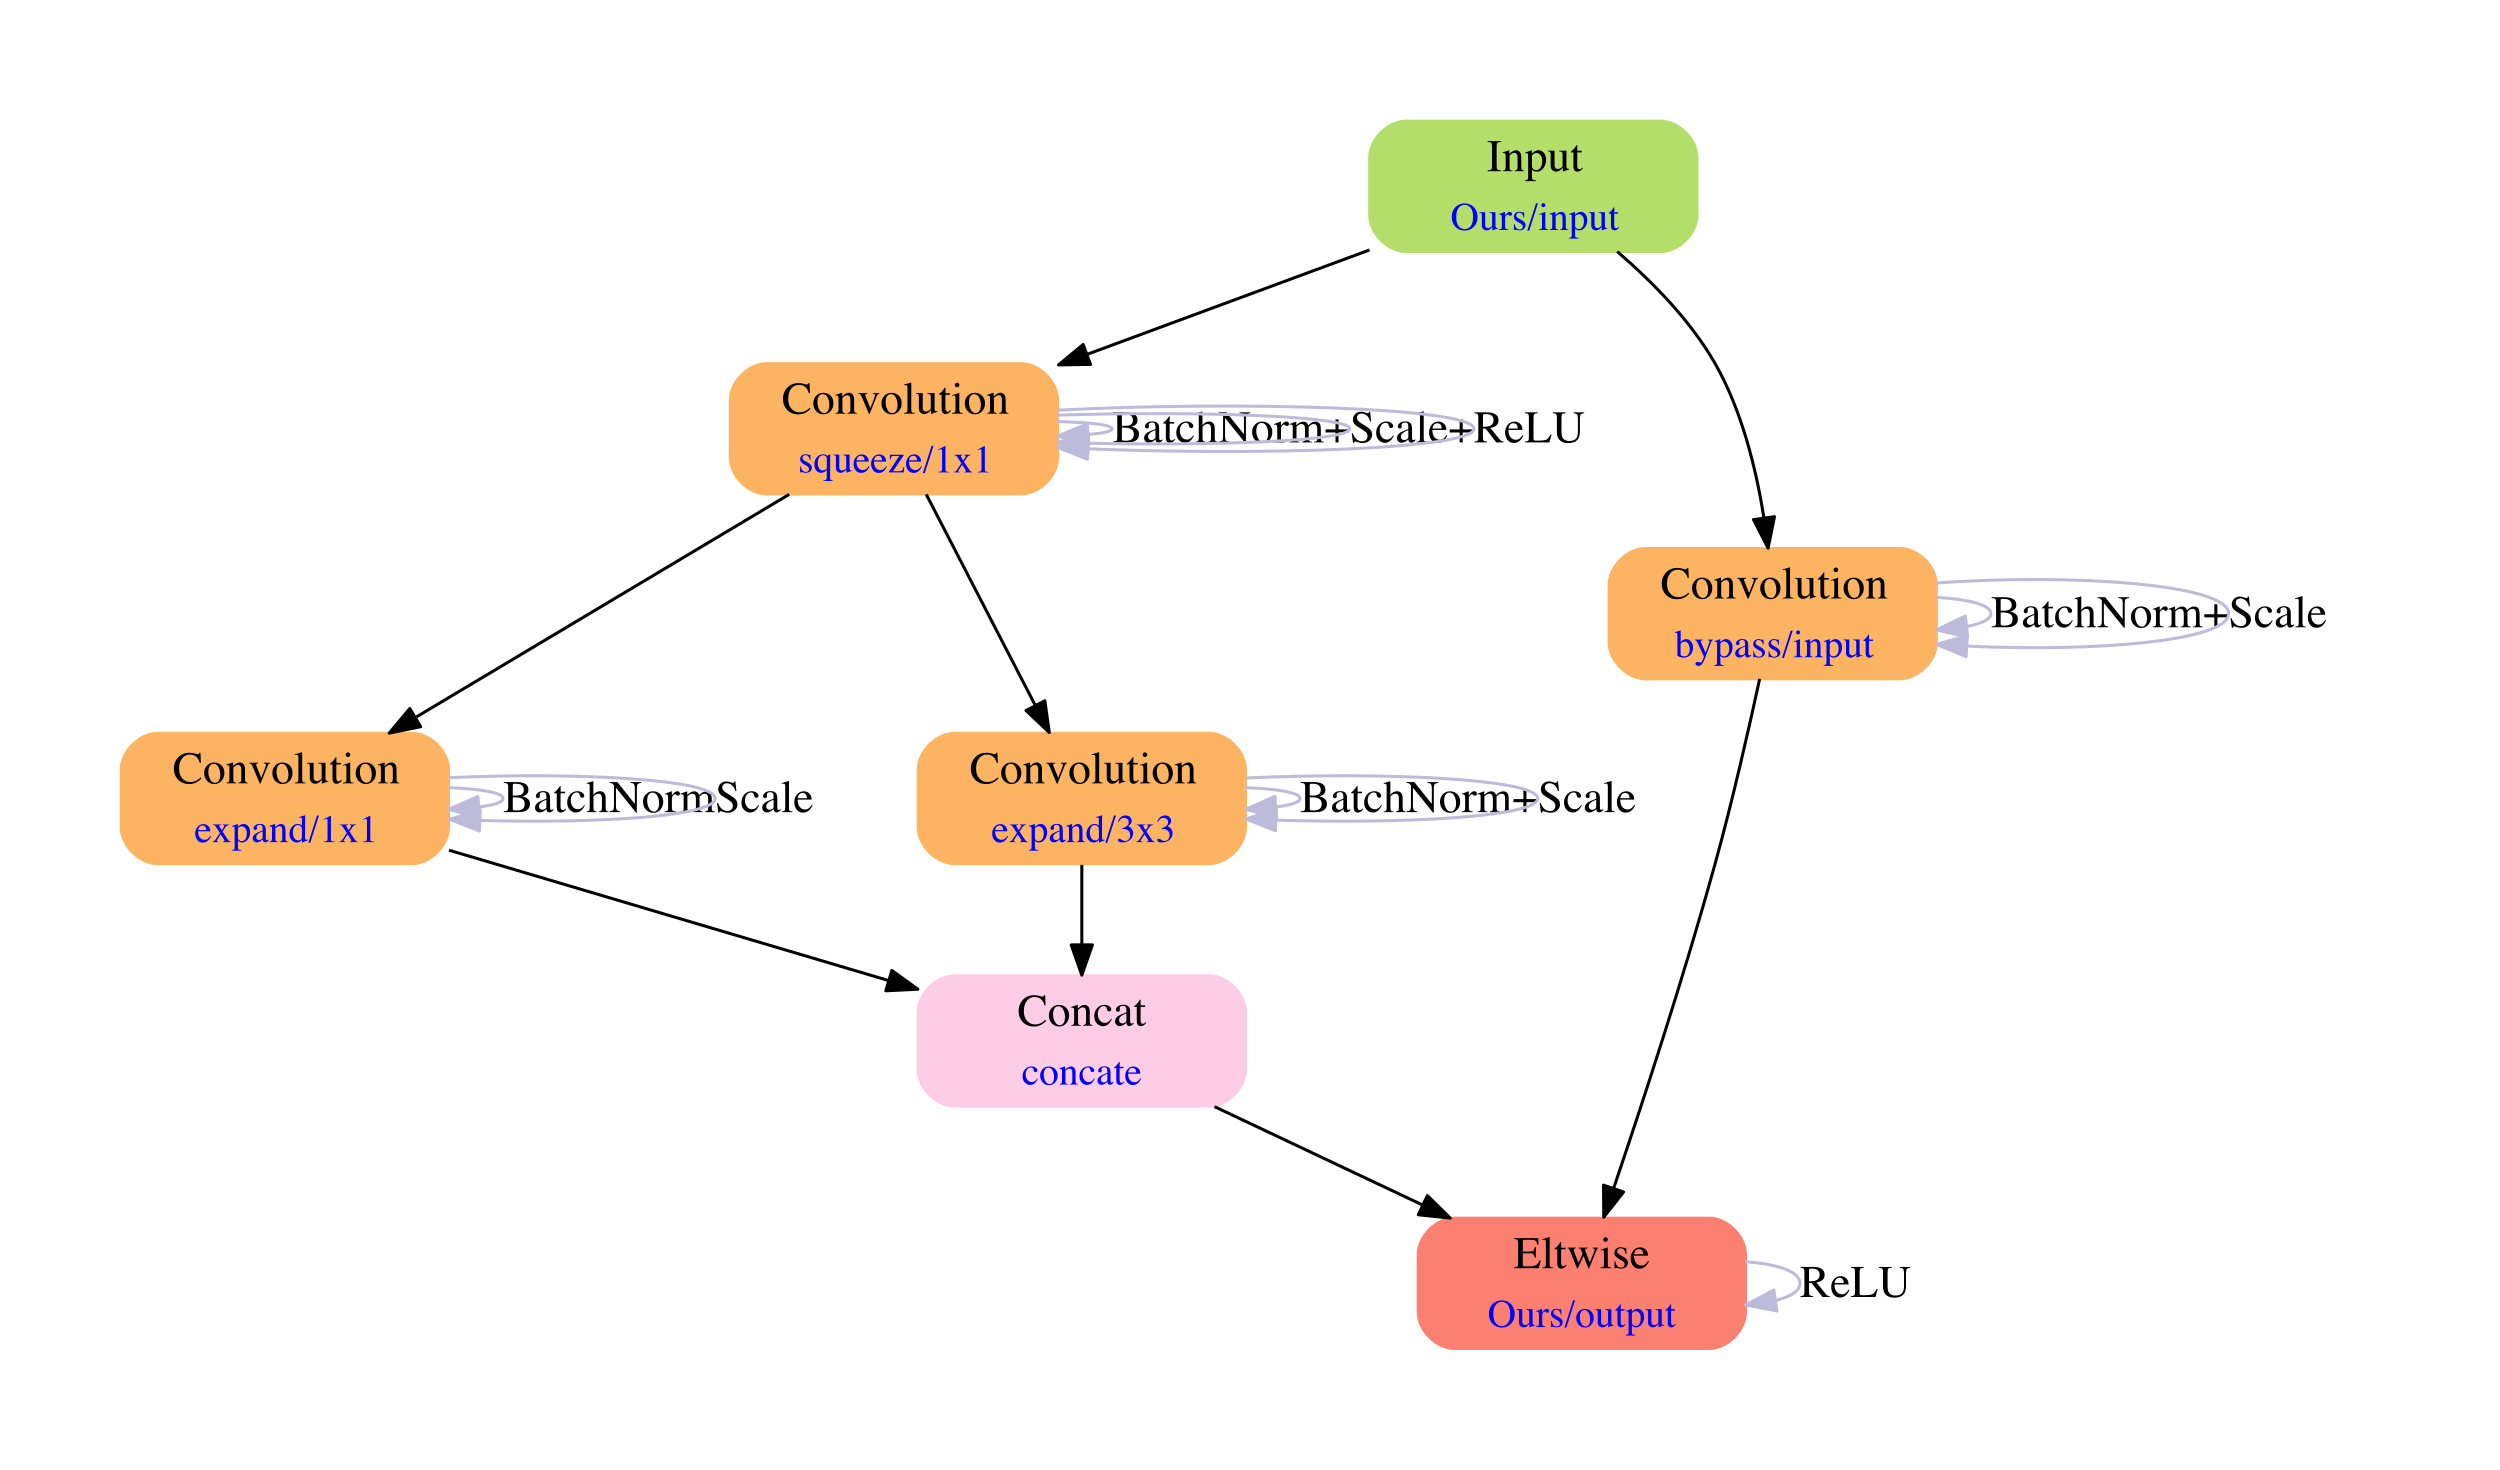 <?xml version="1.0" encoding="UTF-8"?>
<svg xmlns="http://www.w3.org/2000/svg" xmlns:xlink="http://www.w3.org/1999/xlink" width="825pt" height="485pt" viewBox="0 0 825 485" version="1.1">
<defs>
<g>
<symbol overflow="visible" id="glyph0-0">
<path style="stroke:none;" d="M 0.234 0 L 0.234 -9.922 L 10.484 -9.922 L 10.484 0 Z M 9.141 -1.344 L 9.141 -8.578 L 1.594 -8.578 L 1.594 -1.344 Z M 9.141 -1.344 "/>
</symbol>
<symbol overflow="visible" id="glyph0-1">
<path style="stroke:none;" d="M 0.234 -0.266 C 0.848 -0.316 1.242 -0.41 1.422 -0.547 C 1.609 -0.68 1.703 -1.039 1.703 -1.625 L 1.703 -8.297 C 1.703 -8.848 1.609 -9.203 1.422 -9.359 C 1.242 -9.523 0.848 -9.617 0.234 -9.641 L 0.234 -9.922 L 4.688 -9.922 L 4.688 -9.641 C 4.07 -9.617 3.672 -9.523 3.484 -9.359 C 3.305 -9.203 3.219 -8.848 3.219 -8.297 L 3.219 -1.625 C 3.219 -1.039 3.305 -0.68 3.484 -0.547 C 3.672 -0.41 4.07 -0.316 4.688 -0.266 L 4.688 0 L 0.234 0 Z M 2.469 -9.922 Z M 2.469 -9.922 "/>
</symbol>
<symbol overflow="visible" id="glyph0-2">
<path style="stroke:none;" d="M 0.266 -0.203 C 0.617 -0.242 0.863 -0.328 1 -0.453 C 1.133 -0.586 1.203 -0.879 1.203 -1.328 L 1.203 -5.047 C 1.203 -5.359 1.176 -5.578 1.125 -5.703 C 1.031 -5.891 0.836 -5.984 0.547 -5.984 C 0.504 -5.984 0.457 -5.977 0.406 -5.969 C 0.363 -5.969 0.305 -5.961 0.234 -5.953 L 0.234 -6.219 C 0.441 -6.27 0.914 -6.422 1.656 -6.672 L 2.344 -6.891 C 2.383 -6.891 2.406 -6.875 2.406 -6.844 C 2.414 -6.82 2.422 -6.789 2.422 -6.75 L 2.422 -5.672 C 2.867 -6.098 3.223 -6.391 3.484 -6.547 C 3.859 -6.785 4.254 -6.906 4.672 -6.906 C 4.992 -6.906 5.297 -6.805 5.578 -6.609 C 6.098 -6.242 6.359 -5.582 6.359 -4.625 L 6.359 -1.203 C 6.359 -0.859 6.43 -0.609 6.578 -0.453 C 6.723 -0.297 6.957 -0.211 7.281 -0.203 L 7.281 0 L 4.156 0 L 4.156 -0.203 C 4.508 -0.254 4.758 -0.352 4.906 -0.5 C 5.051 -0.645 5.125 -0.969 5.125 -1.469 L 5.125 -4.594 C 5.125 -5.02 5.047 -5.367 4.891 -5.641 C 4.734 -5.922 4.441 -6.062 4.016 -6.062 C 3.734 -6.062 3.441 -5.961 3.141 -5.766 C 2.973 -5.648 2.758 -5.461 2.5 -5.203 L 2.5 -1.109 C 2.5 -0.754 2.578 -0.516 2.734 -0.391 C 2.891 -0.273 3.133 -0.211 3.469 -0.203 L 3.469 0 L 0.266 0 Z M 3.75 -6.906 Z M 3.75 -6.906 "/>
</symbol>
<symbol overflow="visible" id="glyph0-3">
<path style="stroke:none;" d="M 2.391 -1.344 C 2.516 -1.008 2.703 -0.758 2.953 -0.594 C 3.211 -0.438 3.516 -0.359 3.859 -0.359 C 4.379 -0.359 4.828 -0.617 5.203 -1.141 C 5.578 -1.672 5.766 -2.406 5.766 -3.344 C 5.766 -4.238 5.566 -4.906 5.172 -5.344 C 4.785 -5.789 4.336 -6.016 3.828 -6.016 C 3.461 -6.016 3.129 -5.906 2.828 -5.688 C 2.535 -5.469 2.391 -5.25 2.391 -5.031 Z M 0.062 3.031 C 0.52 3 0.812 2.898 0.938 2.734 C 1.062 2.566 1.125 2.305 1.125 1.953 L 1.125 -5.078 C 1.125 -5.453 1.078 -5.691 0.984 -5.797 C 0.898 -5.898 0.734 -5.953 0.484 -5.953 C 0.43 -5.953 0.379 -5.945 0.328 -5.938 C 0.285 -5.938 0.219 -5.93 0.125 -5.922 L 0.125 -6.156 L 0.828 -6.391 C 0.848 -6.391 1.336 -6.555 2.297 -6.891 C 2.328 -6.891 2.348 -6.879 2.359 -6.859 C 2.367 -6.836 2.375 -6.812 2.375 -6.781 L 2.375 -5.797 C 2.695 -6.117 2.977 -6.359 3.219 -6.516 C 3.656 -6.785 4.109 -6.922 4.578 -6.922 C 5.254 -6.922 5.832 -6.633 6.312 -6.062 C 6.801 -5.488 7.047 -4.703 7.047 -3.703 C 7.047 -2.723 6.754 -1.836 6.172 -1.047 C 5.586 -0.254 4.852 0.141 3.969 0.141 C 3.695 0.141 3.461 0.109 3.266 0.047 C 2.953 -0.055 2.66 -0.242 2.391 -0.516 L 2.391 1.875 C 2.391 2.363 2.469 2.664 2.625 2.781 C 2.789 2.895 3.145 2.973 3.688 3.016 L 3.688 3.266 L 0.062 3.266 Z M 0.062 3.031 "/>
</symbol>
<symbol overflow="visible" id="glyph0-4">
<path style="stroke:none;" d="M 2.328 -6.781 L 2.328 -2.094 C 2.328 -1.758 2.375 -1.492 2.469 -1.297 C 2.645 -0.922 2.973 -0.734 3.453 -0.734 C 3.785 -0.734 4.113 -0.844 4.438 -1.062 C 4.613 -1.188 4.797 -1.359 4.984 -1.578 L 4.984 -5.594 C 4.984 -5.969 4.91 -6.211 4.766 -6.328 C 4.617 -6.441 4.32 -6.516 3.875 -6.547 L 3.875 -6.781 L 6.25 -6.781 L 6.25 -1.625 C 6.25 -1.289 6.305 -1.062 6.422 -0.938 C 6.547 -0.812 6.801 -0.758 7.188 -0.781 L 7.188 -0.578 C 6.914 -0.504 6.719 -0.445 6.594 -0.406 C 6.469 -0.375 6.254 -0.305 5.953 -0.203 C 5.828 -0.16 5.551 -0.055 5.125 0.109 C 5.094 0.109 5.07 0.098 5.062 0.078 C 5.062 0.055 5.062 0.031 5.062 0 L 5.062 -1.172 C 4.738 -0.785 4.438 -0.492 4.156 -0.297 C 3.738 -0.004 3.301 0.141 2.844 0.141 C 2.414 0.141 2.016 -0.008 1.641 -0.312 C 1.254 -0.613 1.062 -1.113 1.062 -1.812 L 1.062 -5.625 C 1.062 -6.008 0.984 -6.27 0.828 -6.406 C 0.711 -6.488 0.477 -6.547 0.125 -6.578 L 0.125 -6.781 Z M 3.75 -6.875 Z M 3.75 -6.875 "/>
</symbol>
<symbol overflow="visible" id="glyph0-5">
<path style="stroke:none;" d="M 3.812 -6.75 L 3.812 -6.219 L 2.328 -6.219 L 2.312 -2 C 2.312 -1.633 2.344 -1.359 2.406 -1.172 C 2.52 -0.828 2.75 -0.656 3.094 -0.656 C 3.27 -0.656 3.422 -0.695 3.547 -0.781 C 3.68 -0.863 3.828 -0.992 3.984 -1.172 L 4.188 -1.016 L 4.016 -0.797 C 3.766 -0.453 3.5 -0.207 3.219 -0.062 C 2.938 0.07 2.66 0.141 2.391 0.141 C 1.816 0.141 1.426 -0.113 1.219 -0.625 C 1.113 -0.906 1.062 -1.289 1.062 -1.781 L 1.062 -6.219 L 0.25 -6.219 C 0.227 -6.238 0.211 -6.254 0.203 -6.266 C 0.191 -6.285 0.188 -6.305 0.188 -6.328 C 0.188 -6.379 0.195 -6.414 0.219 -6.438 C 0.238 -6.469 0.305 -6.531 0.422 -6.625 C 0.766 -6.906 1.008 -7.129 1.156 -7.297 C 1.301 -7.473 1.648 -7.93 2.203 -8.672 C 2.266 -8.672 2.301 -8.664 2.312 -8.656 C 2.332 -8.656 2.344 -8.625 2.344 -8.562 L 2.344 -6.75 Z M 3.812 -6.75 "/>
</symbol>
<symbol overflow="visible" id="glyph0-6">
<path style="stroke:none;" d="M 5.547 -10.094 C 6.086 -10.094 6.645 -10.008 7.219 -9.844 C 7.789 -9.688 8.113 -9.609 8.188 -9.609 C 8.32 -9.609 8.453 -9.645 8.578 -9.719 C 8.711 -9.801 8.801 -9.926 8.844 -10.094 L 9.156 -10.094 L 9.297 -6.734 L 8.953 -6.734 C 8.754 -7.398 8.492 -7.938 8.172 -8.344 C 7.555 -9.113 6.727 -9.5 5.688 -9.5 C 4.633 -9.5 3.773 -9.082 3.109 -8.25 C 2.441 -7.426 2.109 -6.285 2.109 -4.828 C 2.109 -3.492 2.457 -2.426 3.156 -1.625 C 3.863 -0.832 4.754 -0.438 5.828 -0.438 C 6.609 -0.438 7.32 -0.617 7.969 -0.984 C 8.352 -1.191 8.77 -1.508 9.219 -1.938 L 9.5 -1.656 C 9.164 -1.238 8.75 -0.875 8.25 -0.562 C 7.414 -0.02 6.504 0.25 5.516 0.25 C 3.91 0.25 2.633 -0.266 1.688 -1.297 C 0.812 -2.242 0.375 -3.43 0.375 -4.859 C 0.375 -6.316 0.836 -7.547 1.766 -8.547 C 2.734 -9.578 3.992 -10.094 5.547 -10.094 Z M 5.5 -10.094 Z M 5.5 -10.094 "/>
</symbol>
<symbol overflow="visible" id="glyph0-7">
<path style="stroke:none;" d="M 0.375 -3.406 C 0.375 -4.375 0.68 -5.191 1.297 -5.859 C 1.922 -6.535 2.719 -6.875 3.688 -6.875 C 4.656 -6.875 5.457 -6.555 6.094 -5.922 C 6.727 -5.285 7.047 -4.441 7.047 -3.391 C 7.047 -2.41 6.738 -1.562 6.125 -0.844 C 5.508 -0.125 4.711 0.234 3.734 0.234 C 2.797 0.234 2 -0.109 1.344 -0.797 C 0.695 -1.492 0.375 -2.363 0.375 -3.406 Z M 3.484 -6.438 C 3.098 -6.438 2.766 -6.305 2.484 -6.047 C 1.992 -5.609 1.75 -4.844 1.75 -3.75 C 1.75 -2.883 1.945 -2.07 2.344 -1.312 C 2.738 -0.562 3.285 -0.188 3.984 -0.188 C 4.523 -0.188 4.941 -0.438 5.234 -0.938 C 5.535 -1.445 5.688 -2.109 5.688 -2.922 C 5.688 -3.766 5.5 -4.562 5.125 -5.312 C 4.75 -6.062 4.203 -6.438 3.484 -6.438 Z M 3.75 -6.875 Z M 3.75 -6.875 "/>
</symbol>
<symbol overflow="visible" id="glyph0-8">
<path style="stroke:none;" d="M 3.219 -6.797 L 3.219 -6.578 C 2.969 -6.547 2.789 -6.504 2.688 -6.453 C 2.582 -6.41 2.531 -6.305 2.531 -6.141 C 2.531 -6.055 2.539 -5.977 2.562 -5.906 C 2.582 -5.844 2.617 -5.742 2.672 -5.609 L 4.203 -1.812 L 5.516 -5.172 C 5.578 -5.328 5.633 -5.492 5.688 -5.672 C 5.75 -5.848 5.781 -5.984 5.781 -6.078 C 5.781 -6.266 5.691 -6.398 5.516 -6.484 C 5.398 -6.535 5.25 -6.566 5.062 -6.578 L 5.062 -6.797 L 7.156 -6.797 L 7.156 -6.578 C 6.914 -6.555 6.738 -6.473 6.625 -6.328 C 6.52 -6.191 6.367 -5.875 6.172 -5.375 L 4.062 -0.109 C 4.02 -0.016 3.984 0.047 3.953 0.078 C 3.93 0.117 3.898 0.141 3.859 0.141 C 3.805 0.141 3.766 0.109 3.734 0.047 C 3.703 -0.004 3.664 -0.07 3.625 -0.156 L 1.391 -5.516 C 1.203 -5.953 1.008 -6.25 0.812 -6.406 C 0.688 -6.488 0.504 -6.547 0.266 -6.578 L 0.266 -6.797 Z M 3.219 -6.797 "/>
</symbol>
<symbol overflow="visible" id="glyph0-9">
<path style="stroke:none;" d="M 0.312 -0.203 C 0.758 -0.242 1.062 -0.332 1.219 -0.469 C 1.383 -0.613 1.469 -0.891 1.469 -1.297 L 1.469 -8.453 C 1.469 -8.773 1.441 -9 1.391 -9.125 C 1.297 -9.32 1.098 -9.422 0.797 -9.422 C 0.734 -9.422 0.66 -9.41 0.578 -9.391 C 0.492 -9.379 0.391 -9.363 0.266 -9.344 L 0.266 -9.578 C 0.93 -9.754 1.727 -9.988 2.656 -10.281 C 2.688 -10.281 2.703 -10.266 2.703 -10.234 C 2.711 -10.211 2.719 -10.148 2.719 -10.047 L 2.719 -1.266 C 2.719 -0.836 2.789 -0.562 2.938 -0.438 C 3.094 -0.312 3.398 -0.234 3.859 -0.203 L 3.859 0 L 0.312 0 Z M 0.312 -0.203 "/>
</symbol>
<symbol overflow="visible" id="glyph0-10">
<path style="stroke:none;" d="M 1.234 -9.453 C 1.234 -9.66 1.305 -9.836 1.453 -9.984 C 1.598 -10.141 1.781 -10.219 2 -10.219 C 2.207 -10.219 2.383 -10.145 2.531 -10 C 2.676 -9.852 2.75 -9.672 2.75 -9.453 C 2.75 -9.242 2.676 -9.062 2.531 -8.906 C 2.383 -8.758 2.207 -8.688 2 -8.688 C 1.781 -8.688 1.598 -8.758 1.453 -8.906 C 1.305 -9.062 1.234 -9.242 1.234 -9.453 Z M 0.297 -0.203 C 0.816 -0.254 1.145 -0.344 1.281 -0.469 C 1.414 -0.602 1.484 -0.957 1.484 -1.531 L 1.484 -5.016 C 1.484 -5.336 1.461 -5.555 1.422 -5.672 C 1.348 -5.879 1.191 -5.984 0.953 -5.984 C 0.898 -5.984 0.848 -5.977 0.797 -5.969 C 0.742 -5.957 0.598 -5.914 0.359 -5.844 L 0.359 -6.078 L 0.672 -6.172 C 1.523 -6.453 2.125 -6.66 2.469 -6.797 C 2.602 -6.859 2.688 -6.891 2.719 -6.891 C 2.727 -6.859 2.734 -6.82 2.734 -6.781 L 2.734 -1.531 C 2.734 -0.969 2.801 -0.613 2.938 -0.469 C 3.07 -0.332 3.379 -0.242 3.859 -0.203 L 3.859 0 L 0.297 0 Z M 0.297 -0.203 "/>
</symbol>
<symbol overflow="visible" id="glyph0-11">
<path style="stroke:none;" d="M 4.453 -0.547 C 5.223 -0.547 5.863 -0.691 6.375 -0.984 C 6.895 -1.285 7.156 -1.859 7.156 -2.703 C 7.156 -3.547 6.852 -4.117 6.25 -4.422 C 5.645 -4.734 4.875 -4.891 3.938 -4.891 C 3.707 -4.891 3.562 -4.891 3.5 -4.891 C 3.438 -4.891 3.344 -4.891 3.219 -4.891 L 3.219 -1.156 C 3.219 -0.895 3.289 -0.727 3.438 -0.656 C 3.582 -0.582 3.922 -0.547 4.453 -0.547 Z M 0.25 -0.266 C 0.863 -0.305 1.258 -0.398 1.438 -0.547 C 1.613 -0.703 1.703 -1.062 1.703 -1.625 L 1.703 -8.297 C 1.703 -8.848 1.613 -9.203 1.438 -9.359 C 1.258 -9.523 0.863 -9.617 0.25 -9.641 L 0.25 -9.922 L 4.453 -9.922 C 5.66 -9.922 6.613 -9.727 7.312 -9.344 C 8.02 -8.957 8.375 -8.297 8.375 -7.359 C 8.375 -6.648 8.129 -6.113 7.641 -5.75 C 7.359 -5.531 6.941 -5.352 6.391 -5.219 C 7.078 -5.051 7.664 -4.773 8.156 -4.391 C 8.645 -4.004 8.891 -3.461 8.891 -2.766 C 8.891 -1.586 8.348 -0.781 7.266 -0.344 C 6.691 -0.113 5.988 0 5.156 0 L 0.25 0 Z M 4.656 -5.484 C 5.156 -5.492 5.57 -5.578 5.906 -5.734 C 6.539 -6.023 6.859 -6.547 6.859 -7.297 C 6.859 -8.191 6.488 -8.797 5.75 -9.109 C 5.352 -9.285 4.738 -9.375 3.906 -9.375 C 3.594 -9.375 3.398 -9.344 3.328 -9.281 C 3.254 -9.227 3.219 -9.082 3.219 -8.844 L 3.219 -5.469 Z M 4.656 -5.484 "/>
</symbol>
<symbol overflow="visible" id="glyph0-12">
<path style="stroke:none;" d="M 4.297 -4.062 C 3.734 -3.875 3.27 -3.664 2.906 -3.438 C 2.207 -3.008 1.859 -2.52 1.859 -1.969 C 1.859 -1.52 2.004 -1.191 2.297 -0.984 C 2.484 -0.848 2.695 -0.781 2.938 -0.781 C 3.25 -0.781 3.551 -0.867 3.844 -1.047 C 4.145 -1.223 4.297 -1.453 4.297 -1.734 Z M 0.547 -1.453 C 0.547 -2.16 0.898 -2.754 1.609 -3.234 C 2.055 -3.523 2.953 -3.922 4.297 -4.422 L 4.297 -5.047 C 4.297 -5.547 4.25 -5.895 4.156 -6.094 C 3.988 -6.414 3.645 -6.578 3.125 -6.578 C 2.875 -6.578 2.633 -6.516 2.406 -6.391 C 2.188 -6.254 2.078 -6.07 2.078 -5.844 C 2.078 -5.781 2.086 -5.68 2.109 -5.547 C 2.129 -5.41 2.141 -5.32 2.141 -5.281 C 2.141 -5.008 2.051 -4.816 1.875 -4.703 C 1.77 -4.641 1.648 -4.609 1.516 -4.609 C 1.285 -4.609 1.113 -4.68 1 -4.828 C 0.883 -4.973 0.828 -5.133 0.828 -5.312 C 0.828 -5.656 1.035 -6.008 1.453 -6.375 C 1.879 -6.75 2.5 -6.938 3.312 -6.938 C 4.258 -6.938 4.906 -6.629 5.25 -6.016 C 5.426 -5.68 5.516 -5.191 5.516 -4.547 L 5.516 -1.609 C 5.516 -1.328 5.535 -1.133 5.578 -1.031 C 5.641 -0.832 5.77 -0.734 5.969 -0.734 C 6.082 -0.734 6.176 -0.75 6.25 -0.781 C 6.32 -0.82 6.445 -0.91 6.625 -1.047 L 6.625 -0.656 C 6.469 -0.469 6.301 -0.312 6.125 -0.188 C 5.852 0 5.57 0.094 5.281 0.094 C 4.957 0.094 4.719 -0.016 4.562 -0.234 C 4.414 -0.453 4.336 -0.707 4.328 -1 C 3.953 -0.676 3.633 -0.438 3.375 -0.281 C 2.926 -0.02 2.504 0.109 2.109 0.109 C 1.68 0.109 1.312 -0.035 1 -0.328 C 0.695 -0.629 0.547 -1.004 0.547 -1.453 Z M 3.344 -6.938 Z M 3.344 -6.938 "/>
</symbol>
<symbol overflow="visible" id="glyph0-13">
<path style="stroke:none;" d="M 3.734 -6.906 C 4.336 -6.906 4.859 -6.75 5.297 -6.438 C 5.742 -6.125 5.969 -5.773 5.969 -5.391 C 5.969 -5.234 5.91 -5.082 5.797 -4.938 C 5.68 -4.801 5.508 -4.734 5.281 -4.734 C 5.113 -4.734 4.961 -4.789 4.828 -4.906 C 4.703 -5.031 4.609 -5.203 4.547 -5.422 L 4.453 -5.781 C 4.391 -6.039 4.281 -6.223 4.125 -6.328 C 3.969 -6.43 3.758 -6.484 3.5 -6.484 C 2.938 -6.484 2.461 -6.238 2.078 -5.75 C 1.703 -5.27 1.516 -4.625 1.516 -3.812 C 1.516 -3.07 1.723 -2.41 2.141 -1.828 C 2.566 -1.242 3.141 -0.953 3.859 -0.953 C 4.359 -0.953 4.805 -1.117 5.203 -1.453 C 5.43 -1.641 5.688 -1.941 5.969 -2.359 L 6.172 -2.234 C 5.891 -1.648 5.598 -1.188 5.297 -0.844 C 4.703 -0.188 4.02 0.141 3.25 0.141 C 2.488 0.141 1.812 -0.156 1.219 -0.75 C 0.633 -1.352 0.344 -2.172 0.344 -3.203 C 0.344 -4.211 0.66 -5.082 1.297 -5.812 C 1.941 -6.539 2.754 -6.906 3.734 -6.906 Z M 3.406 -6.906 Z M 3.406 -6.906 "/>
</symbol>
<symbol overflow="visible" id="glyph0-14">
<path style="stroke:none;" d="M 0.125 -0.203 C 0.531 -0.254 0.797 -0.352 0.922 -0.5 C 1.047 -0.645 1.109 -0.988 1.109 -1.531 L 1.109 -8.562 C 1.109 -8.832 1.07 -9.031 1 -9.156 C 0.926 -9.289 0.754 -9.359 0.484 -9.359 C 0.43 -9.359 0.379 -9.352 0.328 -9.344 C 0.273 -9.332 0.219 -9.32 0.156 -9.312 L 0.156 -9.578 C 0.363 -9.641 0.625 -9.719 0.938 -9.812 C 1.258 -9.906 1.484 -9.969 1.609 -10 L 2.312 -10.219 L 2.328 -10.172 L 2.328 -5.672 C 2.629 -6.023 2.898 -6.285 3.141 -6.453 C 3.566 -6.742 4.031 -6.891 4.531 -6.891 C 5.32 -6.891 5.863 -6.555 6.156 -5.891 C 6.312 -5.547 6.391 -5.086 6.391 -4.516 L 6.391 -1.531 C 6.391 -1.008 6.445 -0.672 6.562 -0.516 C 6.688 -0.359 6.93 -0.254 7.297 -0.203 L 7.297 0 L 4.125 0 L 4.125 -0.203 C 4.551 -0.266 4.828 -0.363 4.953 -0.5 C 5.078 -0.645 5.141 -0.988 5.141 -1.531 L 5.141 -4.484 C 5.141 -4.961 5.055 -5.348 4.891 -5.641 C 4.734 -5.93 4.438 -6.078 4 -6.078 C 3.613 -6.078 3.242 -5.941 2.891 -5.672 C 2.535 -5.398 2.359 -5.223 2.359 -5.141 L 2.359 -1.531 C 2.359 -0.977 2.422 -0.633 2.547 -0.5 C 2.672 -0.363 2.941 -0.266 3.359 -0.203 L 3.359 0 L 0.125 0 Z M 0.125 -0.203 "/>
</symbol>
<symbol overflow="visible" id="glyph0-15">
<path style="stroke:none;" d="M 0.172 -0.266 C 0.785 -0.328 1.18 -0.469 1.359 -0.688 C 1.535 -0.906 1.625 -1.41 1.625 -2.203 L 1.625 -8.812 L 1.422 -9.062 C 1.203 -9.32 1.016 -9.477 0.859 -9.531 C 0.703 -9.594 0.473 -9.629 0.172 -9.641 L 0.172 -9.922 L 2.734 -9.922 L 8.516 -2.703 L 8.516 -7.719 C 8.516 -8.539 8.395 -9.078 8.156 -9.328 C 7.988 -9.492 7.629 -9.598 7.078 -9.641 L 7.078 -9.922 L 10.609 -9.922 L 10.609 -9.641 C 10.035 -9.586 9.648 -9.453 9.453 -9.234 C 9.266 -9.016 9.172 -8.508 9.172 -7.719 L 9.172 0.172 L 8.922 0.172 L 2.281 -8.047 L 2.281 -2.203 C 2.281 -1.379 2.398 -0.844 2.641 -0.594 C 2.797 -0.438 3.145 -0.328 3.688 -0.266 L 3.688 0 L 0.172 0 Z M 5.422 -9.922 Z M 5.422 -9.922 "/>
</symbol>
<symbol overflow="visible" id="glyph0-16">
<path style="stroke:none;" d="M 0.062 -0.234 C 0.508 -0.273 0.805 -0.352 0.953 -0.469 C 1.098 -0.594 1.172 -0.852 1.172 -1.25 L 1.172 -4.547 C 1.172 -5.035 1.125 -5.379 1.031 -5.578 C 0.945 -5.785 0.785 -5.891 0.547 -5.891 C 0.492 -5.891 0.426 -5.883 0.344 -5.875 C 0.27 -5.863 0.191 -5.848 0.109 -5.828 L 0.109 -6.078 C 0.379 -6.172 0.66 -6.27 0.953 -6.375 C 1.254 -6.477 1.457 -6.551 1.562 -6.594 C 1.812 -6.688 2.066 -6.789 2.328 -6.906 C 2.359 -6.906 2.375 -6.891 2.375 -6.859 C 2.383 -6.836 2.391 -6.789 2.391 -6.719 L 2.391 -5.516 C 2.703 -5.953 3.004 -6.289 3.297 -6.531 C 3.586 -6.781 3.891 -6.906 4.203 -6.906 C 4.453 -6.906 4.656 -6.828 4.812 -6.672 C 4.969 -6.523 5.047 -6.336 5.047 -6.109 C 5.047 -5.91 4.984 -5.742 4.859 -5.609 C 4.742 -5.473 4.598 -5.406 4.422 -5.406 C 4.234 -5.406 4.047 -5.488 3.859 -5.656 C 3.672 -5.832 3.52 -5.922 3.406 -5.922 C 3.238 -5.922 3.031 -5.781 2.781 -5.5 C 2.531 -5.227 2.406 -4.945 2.406 -4.656 L 2.406 -1.344 C 2.406 -0.926 2.504 -0.633 2.703 -0.469 C 2.898 -0.312 3.223 -0.234 3.672 -0.234 L 3.672 0 L 0.062 0 Z M 0.062 -0.234 "/>
</symbol>
<symbol overflow="visible" id="glyph0-17">
<path style="stroke:none;" d="M 0.234 -0.188 C 0.617 -0.219 0.875 -0.281 1 -0.375 C 1.195 -0.52 1.297 -0.805 1.297 -1.234 L 1.297 -5.016 C 1.297 -5.379 1.25 -5.613 1.156 -5.719 C 1.062 -5.832 0.906 -5.891 0.688 -5.891 C 0.582 -5.891 0.504 -5.883 0.453 -5.875 C 0.398 -5.863 0.336 -5.848 0.266 -5.828 L 0.266 -6.094 L 0.797 -6.266 C 0.984 -6.328 1.297 -6.441 1.734 -6.609 C 2.172 -6.773 2.398 -6.859 2.422 -6.859 C 2.453 -6.859 2.469 -6.844 2.469 -6.812 C 2.469 -6.789 2.469 -6.75 2.469 -6.688 L 2.469 -5.688 C 2.957 -6.125 3.375 -6.426 3.719 -6.594 C 4.07 -6.77 4.438 -6.859 4.812 -6.859 C 5.312 -6.859 5.711 -6.688 6.016 -6.344 C 6.172 -6.156 6.301 -5.906 6.406 -5.594 C 6.758 -5.957 7.07 -6.227 7.344 -6.406 C 7.812 -6.707 8.285 -6.859 8.766 -6.859 C 9.555 -6.859 10.082 -6.535 10.344 -5.891 C 10.488 -5.535 10.562 -4.969 10.562 -4.188 L 10.562 -1.141 C 10.562 -0.797 10.641 -0.562 10.797 -0.438 C 10.953 -0.312 11.227 -0.227 11.625 -0.188 L 11.625 0 L 8.328 0 L 8.328 -0.203 C 8.754 -0.242 9.035 -0.328 9.172 -0.453 C 9.305 -0.586 9.375 -0.859 9.375 -1.266 L 9.375 -4.422 C 9.375 -4.898 9.32 -5.25 9.219 -5.469 C 9.031 -5.875 8.676 -6.078 8.156 -6.078 C 7.832 -6.078 7.516 -5.969 7.203 -5.75 C 7.023 -5.633 6.805 -5.441 6.547 -5.172 L 6.547 -1.422 C 6.547 -1.023 6.613 -0.723 6.75 -0.516 C 6.883 -0.316 7.176 -0.207 7.625 -0.188 L 7.625 0 L 4.266 0 L 4.266 -0.188 C 4.734 -0.25 5.031 -0.363 5.156 -0.531 C 5.281 -0.695 5.344 -1.102 5.344 -1.75 L 5.344 -3.797 C 5.344 -4.547 5.297 -5.066 5.203 -5.359 C 5.035 -5.836 4.691 -6.078 4.172 -6.078 C 3.879 -6.078 3.586 -5.992 3.297 -5.828 C 3.004 -5.66 2.75 -5.445 2.531 -5.188 L 2.531 -1.172 C 2.531 -0.805 2.594 -0.551 2.719 -0.406 C 2.852 -0.27 3.141 -0.195 3.578 -0.188 L 3.578 0 L 0.234 0 Z M 0.234 -0.188 "/>
</symbol>
<symbol overflow="visible" id="glyph0-18">
<path style="stroke:none;" d="M 3.734 -7.578 L 4.75 -7.578 L 4.75 -4.297 L 8.016 -4.297 L 8.016 -3.281 L 4.75 -3.281 L 4.75 0 L 3.734 0 L 3.734 -3.281 L 0.453 -3.281 L 0.453 -4.297 L 3.734 -4.297 Z M 3.734 -7.578 "/>
</symbol>
<symbol overflow="visible" id="glyph0-19">
<path style="stroke:none;" d="M 0.969 -3.016 C 1.219 -2.336 1.516 -1.801 1.859 -1.406 C 2.453 -0.707 3.191 -0.359 4.078 -0.359 C 4.555 -0.359 4.969 -0.508 5.312 -0.812 C 5.664 -1.113 5.844 -1.535 5.844 -2.078 C 5.844 -2.566 5.664 -2.992 5.312 -3.359 C 5.082 -3.586 4.602 -3.93 3.875 -4.391 L 2.578 -5.188 C 2.191 -5.426 1.883 -5.672 1.656 -5.922 C 1.238 -6.398 1.031 -6.926 1.031 -7.5 C 1.031 -8.25 1.281 -8.875 1.781 -9.375 C 2.281 -9.883 2.945 -10.141 3.781 -10.141 C 4.125 -10.141 4.535 -10.051 5.016 -9.875 C 5.492 -9.707 5.77 -9.625 5.844 -9.625 C 6.02 -9.625 6.145 -9.664 6.219 -9.75 C 6.289 -9.844 6.348 -9.973 6.391 -10.141 L 6.688 -10.141 L 7.031 -6.938 L 6.672 -6.938 C 6.422 -7.906 6.023 -8.578 5.484 -8.953 C 4.953 -9.336 4.422 -9.531 3.891 -9.531 C 3.484 -9.531 3.125 -9.406 2.812 -9.156 C 2.508 -8.914 2.359 -8.582 2.359 -8.156 C 2.359 -7.77 2.473 -7.441 2.703 -7.172 C 2.941 -6.891 3.305 -6.598 3.797 -6.297 L 5.125 -5.484 C 5.945 -4.973 6.523 -4.508 6.859 -4.094 C 7.191 -3.656 7.359 -3.145 7.359 -2.562 C 7.359 -1.781 7.062 -1.125 6.469 -0.594 C 5.875 -0.062 5.117 0.203 4.203 0.203 C 3.734 0.203 3.242 0.113 2.734 -0.062 C 2.234 -0.238 1.945 -0.328 1.875 -0.328 C 1.695 -0.328 1.578 -0.27 1.516 -0.156 C 1.453 -0.051 1.414 0.055 1.406 0.172 L 1.062 0.172 L 0.625 -3.016 Z M 4.172 -10.141 Z M 4.172 -10.141 "/>
</symbol>
<symbol overflow="visible" id="glyph0-20">
<path style="stroke:none;" d="M 3.438 -6.875 C 4.125 -6.875 4.723 -6.633 5.234 -6.156 C 5.754 -5.676 6.016 -5 6.016 -4.125 L 1.375 -4.125 C 1.414 -3 1.664 -2.176 2.125 -1.656 C 2.594 -1.133 3.145 -0.875 3.781 -0.875 C 4.301 -0.875 4.734 -1.008 5.078 -1.281 C 5.43 -1.551 5.758 -1.93 6.062 -2.422 L 6.312 -2.344 C 6.113 -1.719 5.738 -1.141 5.188 -0.609 C 4.633 -0.086 3.961 0.172 3.172 0.172 C 2.254 0.172 1.547 -0.172 1.047 -0.859 C 0.547 -1.555 0.297 -2.359 0.297 -3.266 C 0.297 -4.242 0.582 -5.086 1.156 -5.797 C 1.738 -6.516 2.5 -6.875 3.438 -6.875 Z M 3.016 -6.328 C 2.453 -6.328 2.023 -6.082 1.734 -5.594 C 1.578 -5.332 1.469 -5 1.406 -4.594 L 4.484 -4.594 C 4.43 -5.082 4.344 -5.445 4.219 -5.688 C 3.977 -6.113 3.578 -6.328 3.016 -6.328 Z M 3.344 -6.875 Z M 3.344 -6.875 "/>
</symbol>
<symbol overflow="visible" id="glyph0-21">
<path style="stroke:none;" d="M 2.984 -5.141 C 4.055 -5.172 4.828 -5.281 5.297 -5.469 C 6.086 -5.801 6.484 -6.414 6.484 -7.312 C 6.484 -8.188 6.129 -8.781 5.422 -9.094 C 5.035 -9.27 4.531 -9.359 3.906 -9.359 C 3.477 -9.359 3.219 -9.328 3.125 -9.266 C 3.031 -9.203 2.984 -9.055 2.984 -8.828 Z M 0.172 -0.266 C 0.742 -0.328 1.098 -0.441 1.234 -0.609 C 1.379 -0.773 1.453 -1.172 1.453 -1.797 L 1.453 -8.297 C 1.453 -8.828 1.375 -9.172 1.219 -9.328 C 1.062 -9.492 0.711 -9.598 0.172 -9.641 L 0.172 -9.922 L 4.328 -9.922 C 5.191 -9.922 5.91 -9.812 6.484 -9.594 C 7.578 -9.176 8.125 -8.41 8.125 -7.297 C 8.125 -6.555 7.879 -5.984 7.391 -5.578 C 6.91 -5.18 6.25 -4.922 5.406 -4.797 L 8.5 -0.984 C 8.695 -0.754 8.891 -0.582 9.078 -0.469 C 9.266 -0.363 9.508 -0.297 9.812 -0.266 L 9.812 0 L 7.391 0 L 3.812 -4.609 L 2.984 -4.578 L 2.984 -1.625 C 2.984 -1.07 3.066 -0.719 3.234 -0.562 C 3.398 -0.414 3.77 -0.316 4.344 -0.266 L 4.344 0 L 0.172 0 Z M 0.172 -0.266 "/>
</symbol>
<symbol overflow="visible" id="glyph0-22">
<path style="stroke:none;" d="M 0.172 -0.266 C 0.723 -0.328 1.078 -0.426 1.234 -0.562 C 1.398 -0.707 1.484 -1.062 1.484 -1.625 L 1.484 -8.297 C 1.484 -8.828 1.398 -9.176 1.234 -9.344 C 1.078 -9.508 0.723 -9.609 0.172 -9.641 L 0.172 -9.922 L 4.406 -9.922 L 4.406 -9.641 C 3.852 -9.617 3.484 -9.531 3.297 -9.375 C 3.109 -9.219 3.016 -8.895 3.016 -8.406 L 3.016 -1.188 C 3.016 -1.02 3.039 -0.891 3.094 -0.797 C 3.156 -0.703 3.281 -0.645 3.469 -0.625 C 3.582 -0.602 3.703 -0.594 3.828 -0.594 C 3.953 -0.594 4.188 -0.594 4.531 -0.594 C 5.863 -0.594 6.766 -0.703 7.234 -0.922 C 7.703 -1.141 8.156 -1.695 8.594 -2.594 L 8.969 -2.594 L 8.234 0 L 0.172 0 Z M 0.172 -0.266 "/>
</symbol>
<symbol overflow="visible" id="glyph0-23">
<path style="stroke:none;" d="M 4.453 -9.922 L 4.453 -9.641 C 3.879 -9.609 3.504 -9.516 3.328 -9.359 C 3.16 -9.203 3.078 -8.848 3.078 -8.297 L 3.078 -3.5 C 3.078 -2.719 3.188 -2.102 3.406 -1.656 C 3.801 -0.863 4.562 -0.469 5.688 -0.469 C 6.906 -0.469 7.727 -0.875 8.156 -1.688 C 8.383 -2.145 8.5 -2.852 8.5 -3.812 L 8.5 -7.719 C 8.5 -8.531 8.398 -9.039 8.203 -9.25 C 8.016 -9.457 7.645 -9.586 7.094 -9.641 L 7.094 -9.922 L 10.562 -9.922 L 10.562 -9.641 C 9.988 -9.578 9.609 -9.438 9.422 -9.219 C 9.242 -9.008 9.156 -8.508 9.156 -7.719 L 9.156 -3.812 C 9.156 -2.781 9 -1.973 8.688 -1.391 C 8.102 -0.316 6.988 0.219 5.344 0.219 C 3.727 0.219 2.625 -0.312 2.031 -1.375 C 1.719 -1.938 1.562 -2.68 1.562 -3.609 L 1.562 -8.297 C 1.562 -8.848 1.477 -9.195 1.312 -9.344 C 1.145 -9.5 0.773 -9.598 0.203 -9.641 L 0.203 -9.922 Z M 5.422 -9.922 Z M 5.422 -9.922 "/>
</symbol>
<symbol overflow="visible" id="glyph0-24">
<path style="stroke:none;" d="M 0.172 -0.266 C 0.723 -0.328 1.078 -0.426 1.234 -0.562 C 1.398 -0.707 1.484 -1.062 1.484 -1.625 L 1.484 -8.297 C 1.484 -8.828 1.398 -9.176 1.234 -9.344 C 1.078 -9.508 0.723 -9.609 0.172 -9.641 L 0.172 -9.922 L 8.141 -9.922 L 8.188 -7.766 L 7.812 -7.766 C 7.688 -8.43 7.492 -8.863 7.234 -9.062 C 6.984 -9.258 6.414 -9.359 5.531 -9.359 L 3.5 -9.359 C 3.281 -9.359 3.145 -9.32 3.094 -9.25 C 3.039 -9.176 3.016 -9.039 3.016 -8.844 L 3.016 -5.5 L 5.328 -5.5 C 5.961 -5.5 6.367 -5.594 6.547 -5.781 C 6.723 -5.977 6.863 -6.363 6.969 -6.938 L 7.328 -6.938 L 7.328 -3.469 L 6.969 -3.469 C 6.852 -4.051 6.707 -4.438 6.531 -4.625 C 6.363 -4.812 5.961 -4.906 5.328 -4.906 L 3.016 -4.906 L 3.016 -1.188 C 3.016 -0.895 3.109 -0.723 3.297 -0.672 C 3.484 -0.617 4.047 -0.594 4.984 -0.594 C 6.004 -0.594 6.754 -0.703 7.234 -0.922 C 7.723 -1.141 8.16 -1.676 8.547 -2.531 L 8.953 -2.531 L 8.281 0 L 0.172 0 Z M 4.594 -9.922 Z M 4.594 -9.922 "/>
</symbol>
<symbol overflow="visible" id="glyph0-25">
<path style="stroke:none;" d="M 6.969 -6.578 C 6.676 -6.547 6.457 -6.492 6.312 -6.422 C 6.176 -6.359 6.109 -6.234 6.109 -6.047 C 6.109 -5.941 6.125 -5.832 6.156 -5.719 C 6.188 -5.613 6.227 -5.488 6.281 -5.344 L 7.625 -1.875 L 8.922 -5.047 C 8.984 -5.18 9.047 -5.359 9.109 -5.578 C 9.18 -5.805 9.219 -5.977 9.219 -6.094 C 9.219 -6.27 9.16 -6.391 9.047 -6.453 C 8.93 -6.516 8.77 -6.562 8.562 -6.594 L 8.562 -6.797 L 10.422 -6.797 L 10.422 -6.594 C 10.297 -6.57 10.191 -6.516 10.109 -6.422 C 10.035 -6.328 9.926 -6.102 9.781 -5.75 L 7.438 0.016 C 7.414 0.066 7.398 0.098 7.391 0.109 C 7.379 0.129 7.359 0.141 7.328 0.141 C 7.266 0.117 7.227 0.098 7.219 0.078 L 5.562 -4.016 L 3.641 0.062 C 3.629 0.082 3.613 0.098 3.594 0.109 C 3.582 0.129 3.562 0.141 3.531 0.141 C 3.477 0.117 3.445 0.098 3.438 0.078 L 1.25 -5.328 C 1.008 -5.922 0.848 -6.27 0.766 -6.375 C 0.691 -6.477 0.539 -6.547 0.312 -6.578 L 0.312 -6.797 L 3.016 -6.797 L 3.016 -6.578 C 2.797 -6.555 2.625 -6.516 2.5 -6.453 C 2.383 -6.391 2.328 -6.258 2.328 -6.062 C 2.328 -5.926 2.426 -5.582 2.625 -5.031 C 2.738 -4.707 2.883 -4.32 3.062 -3.875 L 3.906 -1.781 L 5.219 -4.609 L 5.234 -4.703 C 5.234 -4.797 5.18 -4.973 5.078 -5.234 C 4.973 -5.504 4.875 -5.75 4.781 -5.969 C 4.676 -6.188 4.562 -6.336 4.438 -6.422 C 4.312 -6.504 4.141 -6.555 3.922 -6.578 L 3.922 -6.797 L 6.969 -6.797 Z M 6.969 -6.578 "/>
</symbol>
<symbol overflow="visible" id="glyph0-26">
<path style="stroke:none;" d="M 0.781 -2.312 L 1.016 -2.312 C 1.129 -1.75 1.281 -1.32 1.469 -1.031 C 1.812 -0.477 2.312 -0.203 2.969 -0.203 C 3.332 -0.203 3.617 -0.301 3.828 -0.5 C 4.047 -0.707 4.156 -0.973 4.156 -1.297 C 4.156 -1.504 4.094 -1.703 3.969 -1.891 C 3.852 -2.078 3.641 -2.266 3.328 -2.453 L 2.516 -2.922 C 1.91 -3.242 1.469 -3.566 1.188 -3.891 C 0.906 -4.211 0.766 -4.598 0.766 -5.047 C 0.766 -5.586 0.957 -6.035 1.344 -6.391 C 1.738 -6.742 2.227 -6.922 2.812 -6.922 C 3.07 -6.922 3.359 -6.867 3.672 -6.766 C 3.984 -6.672 4.16 -6.625 4.203 -6.625 C 4.285 -6.625 4.348 -6.633 4.391 -6.656 C 4.43 -6.688 4.461 -6.727 4.484 -6.781 L 4.672 -6.781 L 4.719 -4.734 L 4.484 -4.734 C 4.391 -5.211 4.258 -5.582 4.094 -5.844 C 3.789 -6.332 3.352 -6.578 2.781 -6.578 C 2.438 -6.578 2.164 -6.473 1.969 -6.266 C 1.781 -6.055 1.688 -5.805 1.688 -5.516 C 1.688 -5.066 2.023 -4.672 2.703 -4.328 L 3.656 -3.797 C 4.695 -3.234 5.219 -2.578 5.219 -1.828 C 5.219 -1.242 5 -0.77 4.562 -0.406 C 4.133 -0.039 3.57 0.141 2.875 0.141 C 2.582 0.141 2.25 0.094 1.875 0 C 1.508 -0.102 1.289 -0.156 1.219 -0.156 C 1.164 -0.156 1.113 -0.133 1.062 -0.094 C 1.02 -0.051 0.988 0 0.969 0.062 L 0.781 0.062 Z M 2.922 -6.922 Z M 2.922 -6.922 "/>
</symbol>
<symbol overflow="visible" id="glyph1-0">
<path style="stroke:none;" d="M 0.203 0 L 0.203 -8.594 L 9.078 -8.594 L 9.078 0 Z M 7.922 -1.172 L 7.922 -7.438 L 1.375 -7.438 L 1.375 -1.172 Z M 7.922 -1.172 "/>
</symbol>
<symbol overflow="visible" id="glyph1-1">
<path style="stroke:none;" d="M 1.859 -4.297 C 1.859 -2.93 2.125 -1.922 2.656 -1.266 C 3.195 -0.609 3.859 -0.281 4.641 -0.281 C 5.41 -0.281 6.066 -0.598 6.609 -1.234 C 7.148 -1.879 7.422 -2.898 7.422 -4.297 C 7.422 -5.711 7.145 -6.734 6.594 -7.359 C 6.051 -7.992 5.398 -8.312 4.641 -8.312 C 3.867 -8.312 3.211 -7.984 2.672 -7.328 C 2.129 -6.68 1.859 -5.672 1.859 -4.297 Z M 0.391 -4.297 C 0.391 -5.68 0.82 -6.797 1.688 -7.641 C 2.488 -8.398 3.473 -8.781 4.641 -8.781 C 5.816 -8.781 6.805 -8.395 7.609 -7.625 C 8.473 -6.789 8.906 -5.68 8.906 -4.297 C 8.906 -2.891 8.457 -1.77 7.562 -0.938 C 6.758 -0.188 5.785 0.188 4.641 0.188 C 3.422 0.188 2.41 -0.223 1.609 -1.047 C 0.797 -1.891 0.391 -2.973 0.391 -4.297 Z M 4.641 -8.781 Z M 4.641 -8.781 "/>
</symbol>
<symbol overflow="visible" id="glyph1-2">
<path style="stroke:none;" d="M 2.016 -5.875 L 2.016 -1.812 C 2.016 -1.531 2.055 -1.301 2.141 -1.125 C 2.297 -0.801 2.582 -0.641 3 -0.641 C 3.281 -0.641 3.562 -0.734 3.844 -0.922 C 4 -1.023 4.156 -1.172 4.312 -1.359 L 4.312 -4.844 C 4.312 -5.164 4.25 -5.379 4.125 -5.484 C 4 -5.586 3.742 -5.648 3.359 -5.672 L 3.359 -5.875 L 5.422 -5.875 L 5.422 -1.406 C 5.422 -1.125 5.469 -0.926 5.562 -0.812 C 5.664 -0.707 5.891 -0.66 6.234 -0.672 L 6.234 -0.5 C 5.992 -0.438 5.816 -0.391 5.703 -0.359 C 5.598 -0.328 5.414 -0.266 5.156 -0.172 C 5.051 -0.141 4.812 -0.051 4.438 0.094 C 4.414 0.094 4.398 0.082 4.391 0.062 C 4.391 0.039 4.391 0.02 4.391 0 L 4.391 -1.016 C 4.109 -0.68 3.848 -0.43 3.609 -0.266 C 3.242 -0.004 2.863 0.125 2.469 0.125 C 2.094 0.125 1.742 -0.004 1.422 -0.266 C 1.086 -0.523 0.922 -0.961 0.922 -1.578 L 0.922 -4.875 C 0.922 -5.207 0.852 -5.43 0.719 -5.547 C 0.625 -5.617 0.422 -5.672 0.109 -5.703 L 0.109 -5.875 Z M 3.25 -5.953 Z M 3.25 -5.953 "/>
</symbol>
<symbol overflow="visible" id="glyph1-3">
<path style="stroke:none;" d="M 0.062 -0.203 C 0.445 -0.242 0.703 -0.316 0.828 -0.422 C 0.953 -0.523 1.016 -0.742 1.016 -1.078 L 1.016 -3.938 C 1.016 -4.363 0.973 -4.664 0.891 -4.844 C 0.816 -5.02 0.676 -5.109 0.469 -5.109 C 0.426 -5.109 0.367 -5.102 0.297 -5.094 C 0.234 -5.082 0.164 -5.066 0.094 -5.047 L 0.094 -5.266 C 0.332 -5.348 0.578 -5.43 0.828 -5.516 C 1.086 -5.609 1.266 -5.676 1.359 -5.719 C 1.566 -5.789 1.785 -5.879 2.016 -5.984 C 2.047 -5.984 2.062 -5.973 2.062 -5.953 C 2.07 -5.93 2.078 -5.891 2.078 -5.828 L 2.078 -4.781 C 2.348 -5.156 2.609 -5.445 2.859 -5.656 C 3.109 -5.875 3.367 -5.984 3.641 -5.984 C 3.859 -5.984 4.035 -5.914 4.172 -5.781 C 4.305 -5.656 4.375 -5.492 4.375 -5.297 C 4.375 -5.129 4.32 -4.984 4.219 -4.859 C 4.113 -4.742 3.984 -4.688 3.828 -4.688 C 3.672 -4.688 3.508 -4.758 3.344 -4.906 C 3.176 -5.051 3.047 -5.125 2.953 -5.125 C 2.805 -5.125 2.625 -5.004 2.406 -4.766 C 2.195 -4.523 2.094 -4.281 2.094 -4.031 L 2.094 -1.172 C 2.094 -0.805 2.176 -0.551 2.344 -0.406 C 2.508 -0.27 2.789 -0.203 3.188 -0.203 L 3.188 0 L 0.062 0 Z M 0.062 -0.203 "/>
</symbol>
<symbol overflow="visible" id="glyph1-4">
<path style="stroke:none;" d="M 0.672 -2 L 0.875 -2 C 0.977 -1.52 1.113 -1.148 1.281 -0.891 C 1.57 -0.41 2.004 -0.172 2.578 -0.172 C 2.891 -0.172 3.141 -0.258 3.328 -0.438 C 3.516 -0.613 3.609 -0.844 3.609 -1.125 C 3.609 -1.301 3.551 -1.473 3.438 -1.641 C 3.332 -1.805 3.148 -1.969 2.891 -2.125 L 2.172 -2.531 C 1.648 -2.812 1.266 -3.094 1.016 -3.375 C 0.773 -3.656 0.656 -3.988 0.656 -4.375 C 0.656 -4.844 0.82 -5.227 1.156 -5.531 C 1.5 -5.844 1.926 -6 2.438 -6 C 2.664 -6 2.914 -5.957 3.188 -5.875 C 3.457 -5.789 3.609 -5.75 3.641 -5.75 C 3.711 -5.75 3.766 -5.758 3.797 -5.781 C 3.836 -5.801 3.867 -5.832 3.891 -5.875 L 4.047 -5.875 L 4.094 -4.109 L 3.891 -4.109 C 3.805 -4.516 3.691 -4.832 3.547 -5.062 C 3.285 -5.488 2.906 -5.703 2.406 -5.703 C 2.113 -5.703 1.879 -5.609 1.703 -5.422 C 1.535 -5.242 1.453 -5.031 1.453 -4.781 C 1.453 -4.395 1.75 -4.051 2.344 -3.75 L 3.172 -3.297 C 4.078 -2.805 4.531 -2.234 4.531 -1.578 C 4.531 -1.078 4.344 -0.664 3.969 -0.344 C 3.594 -0.031 3.102 0.125 2.5 0.125 C 2.238 0.125 1.945 0.082 1.625 0 C 1.312 -0.094 1.125 -0.141 1.062 -0.141 C 1.008 -0.141 0.961 -0.117 0.922 -0.078 C 0.891 -0.047 0.863 -0.004 0.844 0.047 L 0.672 0.047 Z M 2.531 -6 Z M 2.531 -6 "/>
</symbol>
<symbol overflow="visible" id="glyph1-5">
<path style="stroke:none;" d="M 2.906 -8.781 L 3.547 -8.781 L 0.672 0.219 L 0.031 0.219 Z M 2.906 -8.781 "/>
</symbol>
<symbol overflow="visible" id="glyph1-6">
<path style="stroke:none;" d="M 1.062 -8.188 C 1.062 -8.375 1.125 -8.531 1.25 -8.656 C 1.383 -8.789 1.547 -8.859 1.734 -8.859 C 1.91 -8.859 2.062 -8.789 2.188 -8.656 C 2.32 -8.531 2.391 -8.375 2.391 -8.188 C 2.391 -8.008 2.32 -7.852 2.188 -7.719 C 2.062 -7.594 1.91 -7.531 1.734 -7.531 C 1.547 -7.531 1.383 -7.594 1.25 -7.719 C 1.125 -7.852 1.062 -8.008 1.062 -8.188 Z M 0.25 -0.172 C 0.707 -0.211 0.992 -0.289 1.109 -0.406 C 1.223 -0.52 1.281 -0.828 1.281 -1.328 L 1.281 -4.344 C 1.281 -4.625 1.266 -4.816 1.234 -4.922 C 1.172 -5.098 1.035 -5.188 0.828 -5.188 C 0.785 -5.188 0.738 -5.18 0.688 -5.172 C 0.645 -5.16 0.52 -5.125 0.312 -5.062 L 0.312 -5.266 L 0.578 -5.344 C 1.316 -5.594 1.836 -5.773 2.141 -5.891 C 2.254 -5.941 2.328 -5.969 2.359 -5.969 C 2.367 -5.938 2.375 -5.906 2.375 -5.875 L 2.375 -1.328 C 2.375 -0.836 2.43 -0.531 2.547 -0.406 C 2.66 -0.289 2.926 -0.211 3.344 -0.172 L 3.344 0 L 0.25 0 Z M 0.25 -0.172 "/>
</symbol>
<symbol overflow="visible" id="glyph1-7">
<path style="stroke:none;" d="M 0.234 -0.172 C 0.535 -0.211 0.742 -0.289 0.859 -0.406 C 0.984 -0.52 1.047 -0.77 1.047 -1.156 L 1.047 -4.375 C 1.047 -4.645 1.02 -4.832 0.969 -4.938 C 0.883 -5.102 0.719 -5.188 0.469 -5.188 C 0.438 -5.188 0.398 -5.18 0.359 -5.172 C 0.316 -5.172 0.266 -5.164 0.203 -5.156 L 0.203 -5.391 C 0.379 -5.43 0.789 -5.562 1.438 -5.781 L 2.031 -5.969 C 2.062 -5.969 2.078 -5.957 2.078 -5.938 C 2.086 -5.914 2.094 -5.891 2.094 -5.859 L 2.094 -4.922 C 2.488 -5.285 2.797 -5.535 3.016 -5.672 C 3.348 -5.879 3.691 -5.984 4.047 -5.984 C 4.328 -5.984 4.586 -5.898 4.828 -5.734 C 5.285 -5.41 5.516 -4.836 5.516 -4.016 L 5.516 -1.047 C 5.516 -0.742 5.578 -0.523 5.703 -0.391 C 5.828 -0.254 6.031 -0.18 6.312 -0.172 L 6.312 0 L 3.609 0 L 3.609 -0.172 C 3.91 -0.211 4.125 -0.297 4.25 -0.422 C 4.375 -0.555 4.438 -0.844 4.438 -1.281 L 4.438 -3.984 C 4.438 -4.348 4.367 -4.648 4.234 -4.891 C 4.098 -5.129 3.848 -5.25 3.484 -5.25 C 3.234 -5.25 2.977 -5.164 2.719 -5 C 2.57 -4.895 2.391 -4.734 2.172 -4.516 L 2.172 -0.953 C 2.172 -0.648 2.238 -0.445 2.375 -0.344 C 2.508 -0.238 2.723 -0.18 3.016 -0.172 L 3.016 0 L 0.234 0 Z M 3.25 -5.984 Z M 3.25 -5.984 "/>
</symbol>
<symbol overflow="visible" id="glyph1-8">
<path style="stroke:none;" d="M 2.078 -1.172 C 2.18 -0.879 2.344 -0.66 2.562 -0.516 C 2.781 -0.379 3.039 -0.312 3.344 -0.312 C 3.801 -0.312 4.191 -0.535 4.516 -0.984 C 4.836 -1.441 5 -2.078 5 -2.891 C 5 -3.672 4.828 -4.254 4.484 -4.641 C 4.148 -5.023 3.758 -5.219 3.312 -5.219 C 3 -5.219 2.711 -5.117 2.453 -4.922 C 2.203 -4.734 2.078 -4.547 2.078 -4.359 Z M 0.062 2.625 C 0.457 2.594 0.707 2.504 0.812 2.359 C 0.926 2.223 0.984 2 0.984 1.688 L 0.984 -4.406 C 0.984 -4.727 0.941 -4.93 0.859 -5.016 C 0.785 -5.109 0.641 -5.156 0.422 -5.156 C 0.367 -5.156 0.32 -5.148 0.281 -5.141 C 0.25 -5.141 0.191 -5.133 0.109 -5.125 L 0.109 -5.344 L 0.719 -5.531 C 0.738 -5.539 1.164 -5.688 2 -5.969 C 2.02 -5.969 2.035 -5.957 2.047 -5.938 C 2.055 -5.926 2.062 -5.906 2.062 -5.875 L 2.062 -5.016 C 2.332 -5.297 2.578 -5.504 2.797 -5.641 C 3.172 -5.879 3.562 -6 3.969 -6 C 4.551 -6 5.051 -5.75 5.469 -5.25 C 5.895 -4.75 6.109 -4.07 6.109 -3.219 C 6.109 -2.363 5.852 -1.594 5.344 -0.906 C 4.844 -0.219 4.207 0.125 3.438 0.125 C 3.195 0.125 2.992 0.094 2.828 0.031 C 2.555 -0.051 2.305 -0.211 2.078 -0.453 L 2.078 1.625 C 2.078 2.051 2.145 2.312 2.281 2.406 C 2.426 2.508 2.734 2.578 3.203 2.609 L 3.203 2.828 L 0.062 2.828 Z M 0.062 2.625 "/>
</symbol>
<symbol overflow="visible" id="glyph1-9">
<path style="stroke:none;" d="M 3.312 -5.859 L 3.312 -5.391 L 2.016 -5.391 L 2 -1.734 C 2 -1.41 2.023 -1.172 2.078 -1.016 C 2.18 -0.723 2.379 -0.578 2.672 -0.578 C 2.828 -0.578 2.961 -0.609 3.078 -0.672 C 3.191 -0.742 3.316 -0.859 3.453 -1.016 L 3.625 -0.875 L 3.484 -0.688 C 3.266 -0.395 3.031 -0.188 2.781 -0.062 C 2.539 0.062 2.305 0.125 2.078 0.125 C 1.578 0.125 1.238 -0.098 1.062 -0.547 C 0.969 -0.785 0.922 -1.117 0.922 -1.547 L 0.922 -5.391 L 0.219 -5.391 C 0.195 -5.41 0.18 -5.426 0.172 -5.438 C 0.16 -5.445 0.156 -5.461 0.156 -5.484 C 0.156 -5.523 0.164 -5.555 0.188 -5.578 C 0.207 -5.609 0.27 -5.664 0.375 -5.75 C 0.664 -5.988 0.875 -6.18 1 -6.328 C 1.125 -6.484 1.426 -6.879 1.906 -7.516 C 1.969 -7.516 2.004 -7.508 2.016 -7.5 C 2.023 -7.5 2.031 -7.473 2.031 -7.422 L 2.031 -5.859 Z M 3.312 -5.859 "/>
</symbol>
<symbol overflow="visible" id="glyph1-10">
<path style="stroke:none;" d="M 3.094 -0.672 C 3.195 -0.672 3.332 -0.688 3.5 -0.719 C 3.676 -0.758 3.836 -0.82 3.984 -0.906 C 4.191 -1.008 4.316 -1.102 4.359 -1.188 C 4.398 -1.281 4.422 -1.441 4.422 -1.672 L 4.422 -4.344 C 4.422 -4.676 4.367 -4.938 4.266 -5.125 C 4.078 -5.469 3.719 -5.641 3.188 -5.641 C 2.582 -5.641 2.133 -5.391 1.844 -4.891 C 1.562 -4.391 1.422 -3.82 1.422 -3.188 C 1.422 -2.438 1.566 -1.828 1.859 -1.359 C 2.148 -0.898 2.562 -0.672 3.094 -0.672 Z M 3.25 -5.984 C 3.531 -5.984 3.781 -5.941 4 -5.859 C 4.156 -5.816 4.379 -5.707 4.672 -5.531 L 5.391 -5.953 C 5.422 -5.973 5.445 -5.984 5.469 -5.984 C 5.488 -5.961 5.5 -5.945 5.5 -5.938 C 5.508 -5.938 5.516 -5.91 5.516 -5.859 L 5.516 1.859 C 5.516 2.078 5.555 2.242 5.641 2.359 C 5.766 2.523 6 2.625 6.344 2.656 L 6.344 2.828 L 3.281 2.828 L 3.281 2.625 C 3.656 2.613 3.93 2.547 4.109 2.422 C 4.297 2.305 4.391 2.035 4.391 1.609 L 4.391 -0.812 C 4.098 -0.52 3.844 -0.305 3.625 -0.172 C 3.27 0.035 2.867 0.141 2.422 0.141 C 1.891 0.141 1.406 -0.102 0.969 -0.594 C 0.531 -1.082 0.312 -1.801 0.312 -2.75 C 0.312 -3.625 0.582 -4.379 1.125 -5.016 C 1.664 -5.66 2.375 -5.984 3.25 -5.984 Z M 3.25 -5.984 "/>
</symbol>
<symbol overflow="visible" id="glyph1-11">
<path style="stroke:none;" d="M 2.984 -5.953 C 3.578 -5.953 4.098 -5.742 4.547 -5.328 C 4.992 -4.922 5.219 -4.336 5.219 -3.578 L 1.188 -3.578 C 1.227 -2.598 1.445 -1.883 1.844 -1.438 C 2.25 -0.988 2.727 -0.766 3.281 -0.766 C 3.727 -0.766 4.102 -0.879 4.406 -1.109 C 4.707 -1.336 4.988 -1.664 5.25 -2.094 L 5.469 -2.031 C 5.301 -1.488 4.977 -0.988 4.5 -0.531 C 4.02 -0.07 3.438 0.156 2.75 0.156 C 1.957 0.156 1.344 -0.145 0.906 -0.75 C 0.469 -1.352 0.25 -2.047 0.25 -2.828 C 0.25 -3.672 0.5 -4.398 1 -5.016 C 1.508 -5.641 2.172 -5.953 2.984 -5.953 Z M 2.609 -5.484 C 2.129 -5.484 1.758 -5.27 1.5 -4.844 C 1.363 -4.613 1.27 -4.328 1.219 -3.984 L 3.891 -3.984 C 3.848 -4.41 3.77 -4.727 3.656 -4.938 C 3.445 -5.301 3.098 -5.484 2.609 -5.484 Z M 2.891 -5.953 Z M 2.891 -5.953 "/>
</symbol>
<symbol overflow="visible" id="glyph1-12">
<path style="stroke:none;" d="M 5.266 -5.828 L 5.266 -5.688 L 1.734 -0.406 L 3.531 -0.406 C 4.156 -0.406 4.551 -0.484 4.719 -0.641 C 4.883 -0.797 5.047 -1.18 5.203 -1.797 L 5.422 -1.766 L 5.25 0 L 0.328 0 L 0.328 -0.141 L 3.797 -5.453 L 2.094 -5.453 C 1.645 -5.453 1.348 -5.375 1.203 -5.219 C 1.066 -5.062 0.973 -4.754 0.922 -4.297 L 0.688 -4.297 L 0.719 -5.828 Z M 2.891 -5.953 Z M 2.891 -5.953 "/>
</symbol>
<symbol overflow="visible" id="glyph1-13">
<path style="stroke:none;" d="M 3.844 -8.719 C 3.863 -8.695 3.875 -8.68 3.875 -8.672 C 3.875 -8.66 3.875 -8.633 3.875 -8.594 L 3.875 -0.953 C 3.875 -0.629 3.961 -0.422 4.141 -0.328 C 4.316 -0.242 4.641 -0.191 5.109 -0.172 L 5.109 0 L 1.531 0 L 1.531 -0.188 C 2.039 -0.219 2.375 -0.289 2.531 -0.406 C 2.688 -0.52 2.766 -0.766 2.766 -1.141 L 2.766 -7.016 C 2.766 -7.223 2.738 -7.379 2.688 -7.484 C 2.633 -7.586 2.523 -7.641 2.359 -7.641 C 2.254 -7.641 2.113 -7.609 1.938 -7.547 C 1.758 -7.484 1.594 -7.422 1.438 -7.359 L 1.438 -7.531 L 3.766 -8.719 Z M 3.844 -8.719 "/>
</symbol>
<symbol overflow="visible" id="glyph1-14">
<path style="stroke:none;" d="M 3.016 -5.828 L 3.016 -5.656 C 2.848 -5.656 2.707 -5.633 2.594 -5.594 C 2.488 -5.551 2.438 -5.469 2.438 -5.344 C 2.438 -5.258 2.547 -5.031 2.766 -4.656 C 2.891 -4.469 3.039 -4.227 3.219 -3.938 C 3.469 -4.281 3.656 -4.551 3.781 -4.75 C 3.988 -5.062 4.094 -5.266 4.094 -5.359 C 4.094 -5.461 4.047 -5.535 3.953 -5.578 C 3.867 -5.617 3.742 -5.645 3.578 -5.656 L 3.578 -5.828 L 5.625 -5.828 L 5.625 -5.656 C 5.406 -5.633 5.203 -5.57 5.016 -5.469 C 4.828 -5.375 4.68 -5.242 4.578 -5.078 L 3.484 -3.516 L 5.156 -0.984 C 5.375 -0.648 5.555 -0.43 5.703 -0.328 C 5.859 -0.234 6.035 -0.18 6.234 -0.172 L 6.234 0 L 3.609 0 L 3.609 -0.172 L 3.797 -0.188 C 3.891 -0.195 3.969 -0.227 4.031 -0.281 C 4.094 -0.332 4.125 -0.395 4.125 -0.469 C 4.125 -0.551 4.047 -0.727 3.891 -1 C 3.816 -1.133 3.703 -1.32 3.547 -1.562 C 3.473 -1.676 3.363 -1.832 3.219 -2.031 C 3.082 -2.238 2.969 -2.41 2.875 -2.547 L 1.844 -0.953 C 1.719 -0.766 1.641 -0.641 1.609 -0.578 C 1.586 -0.516 1.578 -0.461 1.578 -0.422 C 1.578 -0.336 1.609 -0.281 1.672 -0.25 C 1.734 -0.227 1.875 -0.203 2.094 -0.172 L 2.094 0 L 0.219 0 L 0.219 -0.172 C 0.445 -0.223 0.613 -0.285 0.719 -0.359 C 0.832 -0.43 0.984 -0.598 1.172 -0.859 L 2.641 -3.016 L 1.422 -4.859 C 1.18 -5.223 1.016 -5.438 0.922 -5.5 C 0.828 -5.57 0.625 -5.625 0.312 -5.656 L 0.312 -5.828 Z M 3.016 -5.828 "/>
</symbol>
<symbol overflow="visible" id="glyph1-15">
<path style="stroke:none;" d="M 0.047 -8.078 L 0.047 -8.297 C 0.523 -8.398 0.957 -8.52 1.344 -8.656 C 1.727 -8.789 1.938 -8.859 1.969 -8.859 C 1.977 -8.836 1.984 -8.812 1.984 -8.781 L 1.984 -4.922 C 2.086 -5.117 2.25 -5.312 2.469 -5.5 C 2.863 -5.812 3.316 -5.969 3.828 -5.969 C 4.441 -5.969 4.969 -5.707 5.406 -5.188 C 5.852 -4.664 6.078 -3.984 6.078 -3.141 C 6.078 -2.242 5.789 -1.473 5.219 -0.828 C 4.645 -0.191 3.895 0.125 2.969 0.125 C 2.5 0.125 2.035 0.031 1.578 -0.156 C 1.129 -0.344 0.906 -0.531 0.906 -0.719 L 0.906 -7.422 C 0.906 -7.672 0.867 -7.848 0.797 -7.953 C 0.734 -8.055 0.578 -8.109 0.328 -8.109 Z M 1.953 -0.922 C 1.992 -0.703 2.16 -0.547 2.453 -0.453 C 2.742 -0.359 3 -0.312 3.219 -0.312 C 3.812 -0.312 4.25 -0.531 4.531 -0.969 C 4.82 -1.414 4.969 -1.957 4.969 -2.594 C 4.969 -3.219 4.832 -3.797 4.562 -4.328 C 4.301 -4.867 3.867 -5.141 3.266 -5.141 C 2.961 -5.141 2.664 -5.047 2.375 -4.859 C 2.094 -4.68 1.953 -4.453 1.953 -4.172 Z M 1.953 -0.922 "/>
</symbol>
<symbol overflow="visible" id="glyph1-16">
<path style="stroke:none;" d="M 0.172 -5.828 L 2.859 -5.828 L 2.859 -5.641 C 2.648 -5.629 2.492 -5.609 2.391 -5.578 C 2.191 -5.523 2.094 -5.414 2.094 -5.25 C 2.094 -5.195 2.102 -5.141 2.125 -5.078 C 2.145 -5.016 2.18 -4.922 2.234 -4.797 L 3.719 -1.5 L 4.922 -4.828 C 4.93 -4.859 4.945 -4.93 4.969 -5.047 C 5 -5.172 5.016 -5.254 5.016 -5.297 C 5.016 -5.398 4.977 -5.477 4.906 -5.531 C 4.832 -5.582 4.734 -5.613 4.609 -5.625 L 4.422 -5.641 L 4.422 -5.828 L 6.156 -5.828 L 6.156 -5.641 C 5.988 -5.617 5.859 -5.555 5.766 -5.453 C 5.68 -5.359 5.609 -5.223 5.547 -5.047 L 3.547 0.234 C 3.203 1.148 2.867 1.812 2.547 2.219 C 2.234 2.633 1.832 2.844 1.344 2.844 C 1.102 2.844 0.879 2.781 0.672 2.656 C 0.473 2.539 0.375 2.352 0.375 2.094 C 0.375 1.926 0.438 1.789 0.562 1.688 C 0.688 1.582 0.844 1.531 1.031 1.531 C 1.133 1.531 1.297 1.566 1.516 1.641 C 1.734 1.723 1.891 1.766 1.984 1.766 C 2.223 1.766 2.473 1.488 2.734 0.938 C 2.992 0.383 3.125 0.016 3.125 -0.172 C 3.125 -0.203 3.117 -0.242 3.109 -0.297 C 3.098 -0.359 3.082 -0.41 3.062 -0.453 L 1.031 -4.844 C 0.883 -5.156 0.758 -5.359 0.656 -5.453 C 0.551 -5.555 0.391 -5.625 0.172 -5.656 Z M 3.203 -5.953 Z M 3.203 -5.953 "/>
</symbol>
<symbol overflow="visible" id="glyph1-17">
<path style="stroke:none;" d="M 3.719 -3.516 C 3.238 -3.359 2.836 -3.18 2.516 -2.984 C 1.91 -2.609 1.609 -2.18 1.609 -1.703 C 1.609 -1.316 1.734 -1.031 1.984 -0.844 C 2.148 -0.727 2.336 -0.672 2.547 -0.672 C 2.816 -0.672 3.078 -0.75 3.328 -0.906 C 3.586 -1.062 3.719 -1.258 3.719 -1.5 Z M 0.469 -1.266 C 0.469 -1.879 0.773 -2.391 1.391 -2.797 C 1.785 -3.055 2.562 -3.398 3.719 -3.828 L 3.719 -4.375 C 3.719 -4.801 3.676 -5.102 3.594 -5.281 C 3.457 -5.562 3.16 -5.703 2.703 -5.703 C 2.484 -5.703 2.281 -5.645 2.094 -5.531 C 1.895 -5.414 1.797 -5.258 1.797 -5.062 C 1.797 -5.008 1.805 -4.922 1.828 -4.797 C 1.848 -4.68 1.859 -4.609 1.859 -4.578 C 1.859 -4.336 1.781 -4.172 1.625 -4.078 C 1.531 -4.023 1.426 -4 1.312 -4 C 1.113 -4 0.961 -4.062 0.859 -4.188 C 0.766 -4.312 0.719 -4.453 0.719 -4.609 C 0.719 -4.898 0.898 -5.207 1.266 -5.531 C 1.629 -5.852 2.164 -6.016 2.875 -6.016 C 3.695 -6.016 4.254 -5.75 4.547 -5.219 C 4.703 -4.926 4.781 -4.5 4.781 -3.938 L 4.781 -1.391 C 4.781 -1.148 4.797 -0.984 4.828 -0.891 C 4.879 -0.723 4.992 -0.641 5.172 -0.641 C 5.266 -0.641 5.344 -0.656 5.406 -0.688 C 5.477 -0.719 5.594 -0.789 5.75 -0.906 L 5.75 -0.578 C 5.613 -0.41 5.469 -0.273 5.312 -0.172 C 5.07 -0.004 4.828 0.078 4.578 0.078 C 4.297 0.078 4.086 -0.016 3.953 -0.203 C 3.828 -0.391 3.758 -0.613 3.75 -0.875 C 3.426 -0.594 3.148 -0.383 2.922 -0.25 C 2.535 -0.02 2.172 0.094 1.828 0.094 C 1.461 0.094 1.145 -0.031 0.875 -0.281 C 0.602 -0.539 0.469 -0.867 0.469 -1.266 Z M 2.891 -6.016 Z M 2.891 -6.016 "/>
</symbol>
<symbol overflow="visible" id="glyph1-18">
<path style="stroke:none;" d="M 3.078 -6 C 3.391 -6 3.672 -5.93 3.922 -5.797 C 4.098 -5.703 4.266 -5.578 4.422 -5.422 L 4.422 -7.453 C 4.422 -7.703 4.391 -7.875 4.328 -7.969 C 4.273 -8.07 4.141 -8.125 3.922 -8.125 C 3.867 -8.125 3.82 -8.117 3.781 -8.109 C 3.75 -8.109 3.664 -8.102 3.531 -8.094 L 3.531 -8.297 L 4.062 -8.438 C 4.25 -8.488 4.438 -8.539 4.625 -8.594 C 4.812 -8.645 4.977 -8.695 5.125 -8.75 C 5.195 -8.77 5.312 -8.812 5.469 -8.875 L 5.5 -8.859 L 5.484 -8.188 C 5.484 -7.945 5.477 -7.695 5.469 -7.438 C 5.469 -7.188 5.469 -6.938 5.469 -6.688 L 5.453 -1.5 C 5.453 -1.227 5.484 -1.035 5.547 -0.922 C 5.617 -0.816 5.801 -0.766 6.094 -0.766 C 6.145 -0.766 6.191 -0.766 6.234 -0.766 C 6.285 -0.766 6.332 -0.77 6.375 -0.781 L 6.375 -0.578 C 6.352 -0.566 6.047 -0.457 5.453 -0.25 L 4.469 0.125 L 4.422 0.062 L 4.422 -0.719 C 4.18 -0.457 3.973 -0.273 3.797 -0.172 C 3.492 0.023 3.141 0.125 2.734 0.125 C 2.016 0.125 1.43 -0.148 0.984 -0.703 C 0.535 -1.266 0.312 -1.91 0.312 -2.641 C 0.312 -3.566 0.578 -4.359 1.109 -5.016 C 1.648 -5.672 2.305 -6 3.078 -6 Z M 3.312 -0.562 C 3.645 -0.562 3.91 -0.66 4.109 -0.859 C 4.316 -1.055 4.422 -1.238 4.422 -1.406 L 4.422 -4.125 C 4.422 -4.676 4.27 -5.066 3.969 -5.297 C 3.676 -5.523 3.391 -5.641 3.109 -5.641 C 2.578 -5.641 2.16 -5.398 1.859 -4.922 C 1.566 -4.453 1.422 -3.875 1.422 -3.188 C 1.422 -2.508 1.578 -1.898 1.891 -1.359 C 2.211 -0.828 2.688 -0.562 3.312 -0.562 Z M 3.312 -0.562 "/>
</symbol>
<symbol overflow="visible" id="glyph1-19">
<path style="stroke:none;" d="M 1.016 -1.109 C 1.242 -1.109 1.547 -0.984 1.922 -0.734 C 2.305 -0.492 2.633 -0.375 2.906 -0.375 C 3.5 -0.375 3.938 -0.57 4.219 -0.969 C 4.508 -1.375 4.656 -1.812 4.656 -2.281 C 4.656 -2.738 4.539 -3.141 4.312 -3.484 C 3.914 -4.055 3.25 -4.344 2.312 -4.344 C 2.258 -4.344 2.207 -4.344 2.156 -4.344 C 2.102 -4.344 2.047 -4.336 1.984 -4.328 L 1.969 -4.5 C 2.645 -4.738 3.176 -5.016 3.562 -5.328 C 3.957 -5.648 4.156 -6.07 4.156 -6.594 C 4.156 -7.051 4 -7.398 3.688 -7.641 C 3.383 -7.891 3.035 -8.016 2.641 -8.016 C 2.172 -8.016 1.758 -7.844 1.406 -7.5 C 1.219 -7.312 1.008 -7.023 0.781 -6.641 L 0.578 -6.672 C 0.754 -7.316 1.07 -7.832 1.531 -8.219 C 1.988 -8.602 2.52 -8.797 3.125 -8.797 C 3.77 -8.797 4.27 -8.617 4.625 -8.266 C 4.977 -7.91 5.156 -7.5 5.156 -7.031 C 5.156 -6.625 5.008 -6.25 4.719 -5.906 C 4.551 -5.707 4.297 -5.488 3.953 -5.25 C 4.359 -5.07 4.688 -4.867 4.938 -4.641 C 5.395 -4.191 5.625 -3.629 5.625 -2.953 C 5.625 -2.148 5.305 -1.441 4.672 -0.828 C 4.035 -0.211 3.133 0.094 1.969 0.094 C 1.445 0.094 1.082 0.016 0.875 -0.141 C 0.664 -0.297 0.562 -0.461 0.562 -0.641 C 0.562 -0.742 0.598 -0.848 0.672 -0.953 C 0.742 -1.055 0.859 -1.109 1.016 -1.109 Z M 1.016 -1.109 "/>
</symbol>
<symbol overflow="visible" id="glyph1-20">
<path style="stroke:none;" d="M 3.234 -5.984 C 3.766 -5.984 4.219 -5.848 4.594 -5.578 C 4.977 -5.305 5.172 -5.004 5.172 -4.672 C 5.172 -4.535 5.117 -4.406 5.016 -4.281 C 4.922 -4.164 4.773 -4.109 4.578 -4.109 C 4.43 -4.109 4.301 -4.156 4.188 -4.25 C 4.07 -4.352 3.988 -4.504 3.938 -4.703 L 3.859 -5.016 C 3.805 -5.234 3.711 -5.391 3.578 -5.484 C 3.441 -5.578 3.258 -5.625 3.031 -5.625 C 2.539 -5.625 2.129 -5.41 1.797 -4.984 C 1.473 -4.566 1.312 -4.008 1.312 -3.312 C 1.312 -2.664 1.492 -2.086 1.859 -1.578 C 2.223 -1.078 2.719 -0.828 3.344 -0.828 C 3.781 -0.828 4.172 -0.969 4.516 -1.25 C 4.711 -1.414 4.93 -1.68 5.172 -2.047 L 5.344 -1.938 C 5.102 -1.426 4.852 -1.023 4.594 -0.734 C 4.082 -0.16 3.488 0.125 2.812 0.125 C 2.156 0.125 1.57 -0.133 1.062 -0.656 C 0.551 -1.176 0.297 -1.883 0.297 -2.781 C 0.297 -3.656 0.57 -4.406 1.125 -5.031 C 1.688 -5.664 2.391 -5.984 3.234 -5.984 Z M 2.953 -5.984 Z M 2.953 -5.984 "/>
</symbol>
<symbol overflow="visible" id="glyph1-21">
<path style="stroke:none;" d="M 0.328 -2.953 C 0.328 -3.785 0.594 -4.492 1.125 -5.078 C 1.664 -5.66 2.359 -5.953 3.203 -5.953 C 4.035 -5.953 4.727 -5.676 5.281 -5.125 C 5.832 -4.57 6.109 -3.844 6.109 -2.938 C 6.109 -2.094 5.836 -1.359 5.297 -0.734 C 4.766 -0.109 4.078 0.203 3.234 0.203 C 2.422 0.203 1.734 -0.094 1.172 -0.688 C 0.609 -1.289 0.328 -2.047 0.328 -2.953 Z M 3.016 -5.578 C 2.68 -5.578 2.395 -5.469 2.156 -5.25 C 1.727 -4.863 1.516 -4.195 1.516 -3.25 C 1.516 -2.5 1.688 -1.797 2.031 -1.141 C 2.375 -0.492 2.848 -0.172 3.453 -0.172 C 3.922 -0.172 4.281 -0.383 4.531 -0.812 C 4.789 -1.25 4.922 -1.82 4.922 -2.531 C 4.922 -3.258 4.758 -3.945 4.438 -4.594 C 4.113 -5.25 3.641 -5.578 3.016 -5.578 Z M 3.25 -5.953 Z M 3.25 -5.953 "/>
</symbol>
</g>
</defs>
<g id="surface1">
<path style="fill-rule:nonzero;fill:rgb(70.117%,87.109%,41.185%);fill-opacity:1;stroke-width:10;stroke-linecap:butt;stroke-linejoin:round;stroke:rgb(70.117%,87.109%,41.185%);stroke-opacity:1;stroke-miterlimit:1;" d="M 5480 4450 L 4640 4450 C 4580 4450 4520 4390 4520 4330 L 4520 4140 C 4520 4080 4580 4020 4640 4020 L 5480 4020 C 5540 4020 5600 4080 5600 4140 L 5600 4330 C 5600 4390 5540 4450 5480 4450 " transform="matrix(0.1,0,0,-0.1,0,485)"/>
<g style="fill:rgb(0%,0%,0%);fill-opacity:1;">
  <use xlink:href="#glyph0-1" x="490.669" y="56.5"/>
  <use xlink:href="#glyph0-2" x="495.664" y="56.5"/>
  <use xlink:href="#glyph0-3" x="503.164" y="56.5"/>
  <use xlink:href="#glyph0-4" x="510.664" y="56.5"/>
  <use xlink:href="#glyph0-5" x="518.164" y="56.5"/>
</g>
<g style="fill:rgb(0%,0%,100%);fill-opacity:1;">
  <use xlink:href="#glyph1-1" x="478.694" y="75.9"/>
</g>
<g style="fill:rgb(0%,0%,100%);fill-opacity:1;">
  <use xlink:href="#glyph1-2" x="488.083" y="75.9"/>
  <use xlink:href="#glyph1-3" x="494.583" y="75.9"/>
  <use xlink:href="#glyph1-4" x="498.912" y="75.9"/>
</g>
<g style="fill:rgb(0%,0%,100%);fill-opacity:1;">
  <use xlink:href="#glyph1-5" x="503.971" y="75.9"/>
</g>
<g style="fill:rgb(0%,0%,100%);fill-opacity:1;">
  <use xlink:href="#glyph1-6" x="507.583" y="75.9"/>
</g>
<g style="fill:rgb(0%,0%,100%);fill-opacity:1;">
  <use xlink:href="#glyph1-7" x="511.194" y="75.9"/>
  <use xlink:href="#glyph1-8" x="517.694" y="75.9"/>
  <use xlink:href="#glyph1-2" x="524.194" y="75.9"/>
  <use xlink:href="#glyph1-9" x="530.694" y="75.9"/>
</g>
<path style="fill-rule:nonzero;fill:rgb(99.219%,70.506%,38.426%);fill-opacity:1;stroke-width:10;stroke-linecap:butt;stroke-linejoin:round;stroke:rgb(99.219%,70.506%,38.426%);stroke-opacity:1;stroke-miterlimit:1;" d="M 3370 3650 L 2530 3650 C 2470 3650 2410 3590 2410 3530 L 2410 3340 C 2410 3280 2470 3220 2530 3220 L 3370 3220 C 3430 3220 3490 3280 3490 3340 L 3490 3530 C 3490 3590 3430 3650 3370 3650 " transform="matrix(0.1,0,0,-0.1,0,485)"/>
<g style="fill:rgb(0%,0%,0%);fill-opacity:1;">
  <use xlink:href="#glyph0-6" x="257.996" y="136.5"/>
  <use xlink:href="#glyph0-7" x="268.001" y="136.5"/>
  <use xlink:href="#glyph0-2" x="275.501" y="136.5"/>
  <use xlink:href="#glyph0-8" x="283.001" y="136.5"/>
  <use xlink:href="#glyph0-7" x="290.501" y="136.5"/>
  <use xlink:href="#glyph0-9" x="298.001" y="136.5"/>
</g>
<g style="fill:rgb(0%,0%,0%);fill-opacity:1;">
  <use xlink:href="#glyph0-4" x="302.168" y="136.5"/>
  <use xlink:href="#glyph0-5" x="309.668" y="136.5"/>
</g>
<g style="fill:rgb(0%,0%,0%);fill-opacity:1;">
  <use xlink:href="#glyph0-10" x="313.835" y="136.5"/>
</g>
<g style="fill:rgb(0%,0%,0%);fill-opacity:1;">
  <use xlink:href="#glyph0-7" x="318.002" y="136.5"/>
  <use xlink:href="#glyph0-2" x="325.502" y="136.5"/>
</g>
<g style="fill:rgb(0%,0%,100%);fill-opacity:1;">
  <use xlink:href="#glyph1-4" x="263.375" y="155.9"/>
</g>
<g style="fill:rgb(0%,0%,100%);fill-opacity:1;">
  <use xlink:href="#glyph1-10" x="268.435" y="155.9"/>
  <use xlink:href="#glyph1-2" x="274.935" y="155.9"/>
  <use xlink:href="#glyph1-11" x="281.435" y="155.9"/>
</g>
<g style="fill:rgb(0%,0%,100%);fill-opacity:1;">
  <use xlink:href="#glyph1-11" x="287.204" y="155.9"/>
</g>
<g style="fill:rgb(0%,0%,100%);fill-opacity:1;">
  <use xlink:href="#glyph1-12" x="292.974" y="155.9"/>
</g>
<g style="fill:rgb(0%,0%,100%);fill-opacity:1;">
  <use xlink:href="#glyph1-11" x="298.743" y="155.9"/>
</g>
<g style="fill:rgb(0%,0%,100%);fill-opacity:1;">
  <use xlink:href="#glyph1-5" x="304.513" y="155.9"/>
</g>
<g style="fill:rgb(0%,0%,100%);fill-opacity:1;">
  <use xlink:href="#glyph1-13" x="308.124" y="155.9"/>
  <use xlink:href="#glyph1-14" x="314.624" y="155.9"/>
  <use xlink:href="#glyph1-13" x="321.124" y="155.9"/>
</g>
<path style="fill:none;stroke-width:10;stroke-linecap:butt;stroke-linejoin:round;stroke:rgb(0%,0%,0%);stroke-opacity:1;stroke-miterlimit:1;" d="M 4519.375 4025.156 C 4235.117 3920.078 3884.883 3790.586 3587.461 3680.664 " transform="matrix(0.1,0,0,-0.1,0,485)"/>
<path style=" stroke:none;fill-rule:nonzero;fill:rgb(0%,0%,0%);fill-opacity:1;" d="M 359.883 120.246 L 349.289 120.43 L 357.453 113.68 L 359.883 120.246 "/>
<path style="fill:none;stroke-width:10;stroke-linecap:butt;stroke-linejoin:round;stroke:rgb(0%,0%,0%);stroke-opacity:1;stroke-miterlimit:1;" d="M 3598.828 3647.539 L 3492.891 3645.703 L 3574.531 3713.203 Z M 3598.828 3647.539 " transform="matrix(0.1,0,0,-0.1,0,485)"/>
<path style="fill-rule:nonzero;fill:rgb(99.219%,70.506%,38.426%);fill-opacity:1;stroke-width:10;stroke-linecap:butt;stroke-linejoin:round;stroke:rgb(99.219%,70.506%,38.426%);stroke-opacity:1;stroke-miterlimit:1;" d="M 6270 3040 L 5430 3040 C 5370 3040 5310 2980 5310 2920 L 5310 2730 C 5310 2670 5370 2610 5430 2610 L 6270 2610 C 6330 2610 6390 2670 6390 2730 L 6390 2920 C 6390 2980 6330 3040 6270 3040 " transform="matrix(0.1,0,0,-0.1,0,485)"/>
<g style="fill:rgb(0%,0%,0%);fill-opacity:1;">
  <use xlink:href="#glyph0-6" x="547.996" y="197.5"/>
  <use xlink:href="#glyph0-7" x="558.001" y="197.5"/>
  <use xlink:href="#glyph0-2" x="565.501" y="197.5"/>
  <use xlink:href="#glyph0-8" x="573.001" y="197.5"/>
  <use xlink:href="#glyph0-7" x="580.501" y="197.5"/>
  <use xlink:href="#glyph0-9" x="588.001" y="197.5"/>
</g>
<g style="fill:rgb(0%,0%,0%);fill-opacity:1;">
  <use xlink:href="#glyph0-4" x="592.168" y="197.5"/>
  <use xlink:href="#glyph0-5" x="599.668" y="197.5"/>
</g>
<g style="fill:rgb(0%,0%,0%);fill-opacity:1;">
  <use xlink:href="#glyph0-10" x="603.835" y="197.5"/>
</g>
<g style="fill:rgb(0%,0%,0%);fill-opacity:1;">
  <use xlink:href="#glyph0-7" x="608.002" y="197.5"/>
  <use xlink:href="#glyph0-2" x="615.502" y="197.5"/>
</g>
<g style="fill:rgb(0%,0%,100%);fill-opacity:1;">
  <use xlink:href="#glyph1-15" x="552.638" y="216.9"/>
  <use xlink:href="#glyph1-16" x="559.138" y="216.9"/>
  <use xlink:href="#glyph1-8" x="565.638" y="216.9"/>
  <use xlink:href="#glyph1-17" x="572.138" y="216.9"/>
</g>
<g style="fill:rgb(0%,0%,100%);fill-opacity:1;">
  <use xlink:href="#glyph1-4" x="577.908" y="216.9"/>
</g>
<g style="fill:rgb(0%,0%,100%);fill-opacity:1;">
  <use xlink:href="#glyph1-4" x="582.967" y="216.9"/>
</g>
<g style="fill:rgb(0%,0%,100%);fill-opacity:1;">
  <use xlink:href="#glyph1-5" x="588.027" y="216.9"/>
</g>
<g style="fill:rgb(0%,0%,100%);fill-opacity:1;">
  <use xlink:href="#glyph1-6" x="591.638" y="216.9"/>
</g>
<g style="fill:rgb(0%,0%,100%);fill-opacity:1;">
  <use xlink:href="#glyph1-7" x="595.25" y="216.9"/>
  <use xlink:href="#glyph1-8" x="601.75" y="216.9"/>
  <use xlink:href="#glyph1-2" x="608.25" y="216.9"/>
  <use xlink:href="#glyph1-9" x="614.75" y="216.9"/>
</g>
<path style="fill:none;stroke-width:10;stroke-linecap:butt;stroke-linejoin:round;stroke:rgb(0%,0%,0%);stroke-opacity:1;stroke-miterlimit:1;" d="M 5336.953 4019.805 C 5452.93 3920.273 5579.297 3791.641 5660 3650 C 5748.516 3494.688 5795.82 3300.352 5821.094 3140.469 " transform="matrix(0.1,0,0,-0.1,0,485)"/>
<path style=" stroke:none;fill-rule:nonzero;fill:rgb(0%,0%,0%);fill-opacity:1;" d="M 585.582 170.508 L 583.473 180.891 L 578.645 171.461 L 585.582 170.508 "/>
<path style="fill:none;stroke-width:10;stroke-linecap:butt;stroke-linejoin:round;stroke:rgb(0%,0%,0%);stroke-opacity:1;stroke-miterlimit:1;" d="M 5855.82 3144.922 L 5834.727 3041.094 L 5786.445 3135.391 Z M 5855.82 3144.922 " transform="matrix(0.1,0,0,-0.1,0,485)"/>
<path style="fill:none;stroke-width:10;stroke-linecap:butt;stroke-linejoin:round;stroke:rgb(74.414%,72.852%,85.547%);stroke-opacity:1;stroke-miterlimit:1;" d="M 3490.078 3458.906 C 3595.273 3456.094 3670 3448.164 3670 3435 C 3670 3426.797 3640.82 3420.586 3593.242 3416.406 " transform="matrix(0.1,0,0,-0.1,0,485)"/>
<path style=" stroke:none;fill-rule:nonzero;fill:rgb(74.414%,72.852%,85.547%);fill-opacity:1;" d="M 359.176 146.871 L 349.008 143.891 L 358.812 139.879 L 359.176 146.871 "/>
<path style="fill:none;stroke-width:10;stroke-linecap:butt;stroke-linejoin:round;stroke:rgb(74.414%,72.852%,85.547%);stroke-opacity:1;stroke-miterlimit:1;" d="M 3591.758 3381.289 L 3490.078 3411.094 L 3588.125 3451.211 Z M 3591.758 3381.289 " transform="matrix(0.1,0,0,-0.1,0,485)"/>
<g style="fill:rgb(0%,0%,0%);fill-opacity:1;">
  <use xlink:href="#glyph0-11" x="367" y="146"/>
  <use xlink:href="#glyph0-12" x="377.005" y="146"/>
</g>
<g style="fill:rgb(0%,0%,0%);fill-opacity:1;">
  <use xlink:href="#glyph0-5" x="383.662" y="146"/>
</g>
<g style="fill:rgb(0%,0%,0%);fill-opacity:1;">
  <use xlink:href="#glyph0-13" x="387.829" y="146"/>
</g>
<g style="fill:rgb(0%,0%,0%);fill-opacity:1;">
  <use xlink:href="#glyph0-14" x="394.486" y="146"/>
  <use xlink:href="#glyph0-15" x="401.986" y="146"/>
</g>
<g style="fill:rgb(0%,0%,0%);fill-opacity:1;">
  <use xlink:href="#glyph0-7" x="412.819" y="146"/>
  <use xlink:href="#glyph0-16" x="420.319" y="146"/>
  <use xlink:href="#glyph0-17" x="425.314" y="146"/>
</g>
<g style="fill:rgb(0%,0%,0%);fill-opacity:1;">
  <use xlink:href="#glyph0-18" x="436.981" y="146"/>
</g>
<path style="fill:none;stroke-width:10;stroke-linecap:butt;stroke-linejoin:round;stroke:rgb(74.414%,72.852%,85.547%);stroke-opacity:1;stroke-miterlimit:1;" d="M 3490.391 3480 C 3932.617 3493.867 4454.414 3478.867 4454.414 3435 C 4454.414 3394.453 4009.102 3378.555 3592.578 3387.344 " transform="matrix(0.1,0,0,-0.1,0,485)"/>
<path style=" stroke:none;fill-rule:nonzero;fill:rgb(74.414%,72.852%,85.547%);fill-opacity:1;" d="M 358.945 149.762 L 349.039 146 L 359.129 142.762 L 358.945 149.762 "/>
<path style="fill:none;stroke-width:10;stroke-linecap:butt;stroke-linejoin:round;stroke:rgb(74.414%,72.852%,85.547%);stroke-opacity:1;stroke-miterlimit:1;" d="M 3589.453 3352.383 L 3490.391 3390 L 3591.289 3422.383 Z M 3589.453 3352.383 " transform="matrix(0.1,0,0,-0.1,0,485)"/>
<g style="fill:rgb(0%,0%,0%);fill-opacity:1;">
  <use xlink:href="#glyph0-19" x="445.443" y="146"/>
</g>
<g style="fill:rgb(0%,0%,0%);fill-opacity:1;">
  <use xlink:href="#glyph0-13" x="453.786" y="146"/>
</g>
<g style="fill:rgb(0%,0%,0%);fill-opacity:1;">
  <use xlink:href="#glyph0-12" x="460.449" y="146"/>
</g>
<g style="fill:rgb(0%,0%,0%);fill-opacity:1;">
  <use xlink:href="#glyph0-9" x="467.112" y="146"/>
</g>
<g style="fill:rgb(0%,0%,0%);fill-opacity:1;">
  <use xlink:href="#glyph0-20" x="471.285" y="146"/>
</g>
<g style="fill:rgb(0%,0%,0%);fill-opacity:1;">
  <use xlink:href="#glyph0-18" x="477.948" y="146"/>
</g>
<path style="fill:none;stroke-width:10;stroke-linecap:butt;stroke-linejoin:round;stroke:rgb(74.414%,72.852%,85.547%);stroke-opacity:1;stroke-miterlimit:1;" d="M 3490.273 3496.406 C 4074.141 3526.758 4863.867 3506.289 4863.867 3435 C 4863.867 3367.734 4161.094 3345.742 3591.289 3368.945 " transform="matrix(0.1,0,0,-0.1,0,485)"/>
<path style=" stroke:none;fill-rule:nonzero;fill:rgb(74.414%,72.852%,85.547%);fill-opacity:1;" d="M 358.855 151.598 L 349.027 147.641 L 359.18 144.605 L 358.855 151.598 "/>
<path style="fill:none;stroke-width:10;stroke-linecap:butt;stroke-linejoin:round;stroke:rgb(74.414%,72.852%,85.547%);stroke-opacity:1;stroke-miterlimit:1;" d="M 3588.555 3334.023 L 3490.273 3373.594 L 3591.797 3403.945 Z M 3588.555 3334.023 " transform="matrix(0.1,0,0,-0.1,0,485)"/>
<g style="fill:rgb(0%,0%,0%);fill-opacity:1;">
  <use xlink:href="#glyph0-21" x="486.385" y="146"/>
  <use xlink:href="#glyph0-20" x="496.39" y="146"/>
</g>
<g style="fill:rgb(0%,0%,0%);fill-opacity:1;">
  <use xlink:href="#glyph0-22" x="503.047" y="146"/>
</g>
<g style="fill:rgb(0%,0%,0%);fill-opacity:1;">
  <use xlink:href="#glyph0-23" x="512.209" y="146"/>
</g>
<path style="fill-rule:nonzero;fill:rgb(99.219%,70.506%,38.426%);fill-opacity:1;stroke-width:10;stroke-linecap:butt;stroke-linejoin:round;stroke:rgb(99.219%,70.506%,38.426%);stroke-opacity:1;stroke-miterlimit:1;" d="M 1360 2430 L 520 2430 C 460 2430 400 2370 400 2310 L 400 2120 C 400 2060 460 2000 520 2000 L 1360 2000 C 1420 2000 1480 2060 1480 2120 L 1480 2310 C 1480 2370 1420 2430 1360 2430 " transform="matrix(0.1,0,0,-0.1,0,485)"/>
<g style="fill:rgb(0%,0%,0%);fill-opacity:1;">
  <use xlink:href="#glyph0-6" x="56.996" y="258.5"/>
  <use xlink:href="#glyph0-7" x="67.001" y="258.5"/>
  <use xlink:href="#glyph0-2" x="74.501" y="258.5"/>
  <use xlink:href="#glyph0-8" x="82.001" y="258.5"/>
  <use xlink:href="#glyph0-7" x="89.501" y="258.5"/>
  <use xlink:href="#glyph0-9" x="97.001" y="258.5"/>
</g>
<g style="fill:rgb(0%,0%,0%);fill-opacity:1;">
  <use xlink:href="#glyph0-4" x="101.168" y="258.5"/>
  <use xlink:href="#glyph0-5" x="108.668" y="258.5"/>
</g>
<g style="fill:rgb(0%,0%,0%);fill-opacity:1;">
  <use xlink:href="#glyph0-10" x="112.836" y="258.5"/>
</g>
<g style="fill:rgb(0%,0%,0%);fill-opacity:1;">
  <use xlink:href="#glyph0-7" x="117.003" y="258.5"/>
  <use xlink:href="#glyph0-2" x="124.503" y="258.5"/>
</g>
<g style="fill:rgb(0%,0%,100%);fill-opacity:1;">
  <use xlink:href="#glyph1-11" x="64.174" y="277.9"/>
</g>
<g style="fill:rgb(0%,0%,100%);fill-opacity:1;">
  <use xlink:href="#glyph1-14" x="69.944" y="277.9"/>
  <use xlink:href="#glyph1-8" x="76.444" y="277.9"/>
  <use xlink:href="#glyph1-17" x="82.944" y="277.9"/>
</g>
<g style="fill:rgb(0%,0%,100%);fill-opacity:1;">
  <use xlink:href="#glyph1-7" x="88.713" y="277.9"/>
  <use xlink:href="#glyph1-18" x="95.213" y="277.9"/>
  <use xlink:href="#glyph1-5" x="101.713" y="277.9"/>
</g>
<g style="fill:rgb(0%,0%,100%);fill-opacity:1;">
  <use xlink:href="#glyph1-13" x="105.325" y="277.9"/>
  <use xlink:href="#glyph1-14" x="111.825" y="277.9"/>
  <use xlink:href="#glyph1-13" x="118.325" y="277.9"/>
</g>
<path style="fill:none;stroke-width:10;stroke-linecap:butt;stroke-linejoin:round;stroke:rgb(0%,0%,0%);stroke-opacity:1;stroke-miterlimit:1;" d="M 2604.453 3218.711 C 2264.023 3015.469 1742.852 2704.336 1374.531 2484.414 " transform="matrix(0.1,0,0,-0.1,0,485)"/>
<path style=" stroke:none;fill-rule:nonzero;fill:rgb(0%,0%,0%);fill-opacity:1;" d="M 138.816 239.82 L 128.438 241.941 L 135.23 233.809 L 138.816 239.82 "/>
<path style="fill:none;stroke-width:10;stroke-linecap:butt;stroke-linejoin:round;stroke:rgb(0%,0%,0%);stroke-opacity:1;stroke-miterlimit:1;" d="M 1388.164 2451.797 L 1284.375 2430.586 L 1352.305 2511.914 Z M 1388.164 2451.797 " transform="matrix(0.1,0,0,-0.1,0,485)"/>
<path style="fill-rule:nonzero;fill:rgb(99.219%,70.506%,38.426%);fill-opacity:1;stroke-width:10;stroke-linecap:butt;stroke-linejoin:round;stroke:rgb(99.219%,70.506%,38.426%);stroke-opacity:1;stroke-miterlimit:1;" d="M 3990 2430 L 3150 2430 C 3090 2430 3030 2370 3030 2310 L 3030 2120 C 3030 2060 3090 2000 3150 2000 L 3990 2000 C 4050 2000 4110 2060 4110 2120 L 4110 2310 C 4110 2370 4050 2430 3990 2430 " transform="matrix(0.1,0,0,-0.1,0,485)"/>
<g style="fill:rgb(0%,0%,0%);fill-opacity:1;">
  <use xlink:href="#glyph0-6" x="319.996" y="258.5"/>
  <use xlink:href="#glyph0-7" x="330.001" y="258.5"/>
  <use xlink:href="#glyph0-2" x="337.501" y="258.5"/>
  <use xlink:href="#glyph0-8" x="345.001" y="258.5"/>
  <use xlink:href="#glyph0-7" x="352.501" y="258.5"/>
  <use xlink:href="#glyph0-9" x="360.001" y="258.5"/>
</g>
<g style="fill:rgb(0%,0%,0%);fill-opacity:1;">
  <use xlink:href="#glyph0-4" x="364.168" y="258.5"/>
  <use xlink:href="#glyph0-5" x="371.668" y="258.5"/>
</g>
<g style="fill:rgb(0%,0%,0%);fill-opacity:1;">
  <use xlink:href="#glyph0-10" x="375.835" y="258.5"/>
</g>
<g style="fill:rgb(0%,0%,0%);fill-opacity:1;">
  <use xlink:href="#glyph0-7" x="380.002" y="258.5"/>
  <use xlink:href="#glyph0-2" x="387.502" y="258.5"/>
</g>
<g style="fill:rgb(0%,0%,100%);fill-opacity:1;">
  <use xlink:href="#glyph1-11" x="327.174" y="277.9"/>
</g>
<g style="fill:rgb(0%,0%,100%);fill-opacity:1;">
  <use xlink:href="#glyph1-14" x="332.944" y="277.9"/>
  <use xlink:href="#glyph1-8" x="339.444" y="277.9"/>
  <use xlink:href="#glyph1-17" x="345.944" y="277.9"/>
</g>
<g style="fill:rgb(0%,0%,100%);fill-opacity:1;">
  <use xlink:href="#glyph1-7" x="351.713" y="277.9"/>
  <use xlink:href="#glyph1-18" x="358.213" y="277.9"/>
  <use xlink:href="#glyph1-5" x="364.713" y="277.9"/>
</g>
<g style="fill:rgb(0%,0%,100%);fill-opacity:1;">
  <use xlink:href="#glyph1-19" x="368.324" y="277.9"/>
  <use xlink:href="#glyph1-14" x="374.824" y="277.9"/>
  <use xlink:href="#glyph1-19" x="381.324" y="277.9"/>
</g>
<path style="fill:none;stroke-width:10;stroke-linecap:butt;stroke-linejoin:round;stroke:rgb(0%,0%,0%);stroke-opacity:1;stroke-miterlimit:1;" d="M 3056.562 3218.711 C 3155.508 3027.266 3303.906 2740.039 3415.742 2523.516 " transform="matrix(0.1,0,0,-0.1,0,485)"/>
<path style=" stroke:none;fill-rule:nonzero;fill:rgb(0%,0%,0%);fill-opacity:1;" d="M 344.793 231.246 L 346.273 241.738 L 338.574 234.461 L 344.793 231.246 "/>
<path style="fill:none;stroke-width:10;stroke-linecap:butt;stroke-linejoin:round;stroke:rgb(0%,0%,0%);stroke-opacity:1;stroke-miterlimit:1;" d="M 3447.93 2537.539 L 3462.734 2432.617 L 3385.742 2505.391 Z M 3447.93 2537.539 " transform="matrix(0.1,0,0,-0.1,0,485)"/>
<path style="fill:none;stroke-width:10;stroke-linecap:butt;stroke-linejoin:round;stroke:rgb(74.414%,72.852%,85.547%);stroke-opacity:1;stroke-miterlimit:1;" d="M 1480.078 2250.82 C 1585.273 2246.68 1660 2234.727 1660 2215 C 1660 2202.656 1630.82 2193.398 1583.242 2187.148 " transform="matrix(0.1,0,0,-0.1,0,485)"/>
<path style=" stroke:none;fill-rule:nonzero;fill:rgb(74.414%,72.852%,85.547%);fill-opacity:1;" d="M 158.246 269.805 L 148.008 267.082 L 157.707 262.824 L 158.246 269.805 "/>
<path style="fill:none;stroke-width:10;stroke-linecap:butt;stroke-linejoin:round;stroke:rgb(74.414%,72.852%,85.547%);stroke-opacity:1;stroke-miterlimit:1;" d="M 1582.461 2151.953 L 1480.078 2179.18 L 1577.07 2221.758 Z M 1582.461 2151.953 " transform="matrix(0.1,0,0,-0.1,0,485)"/>
<g style="fill:rgb(0%,0%,0%);fill-opacity:1;">
  <use xlink:href="#glyph0-11" x="166" y="268"/>
  <use xlink:href="#glyph0-12" x="176.005" y="268"/>
</g>
<g style="fill:rgb(0%,0%,0%);fill-opacity:1;">
  <use xlink:href="#glyph0-5" x="182.662" y="268"/>
</g>
<g style="fill:rgb(0%,0%,0%);fill-opacity:1;">
  <use xlink:href="#glyph0-13" x="186.829" y="268"/>
</g>
<g style="fill:rgb(0%,0%,0%);fill-opacity:1;">
  <use xlink:href="#glyph0-14" x="193.486" y="268"/>
  <use xlink:href="#glyph0-15" x="200.986" y="268"/>
</g>
<g style="fill:rgb(0%,0%,0%);fill-opacity:1;">
  <use xlink:href="#glyph0-7" x="211.819" y="268"/>
  <use xlink:href="#glyph0-16" x="219.319" y="268"/>
  <use xlink:href="#glyph0-17" x="224.314" y="268"/>
</g>
<path style="fill:none;stroke-width:10;stroke-linecap:butt;stroke-linejoin:round;stroke:rgb(74.414%,72.852%,85.547%);stroke-opacity:1;stroke-miterlimit:1;" d="M 1483.555 2283.711 C 1894.648 2302.344 2359.844 2279.453 2359.844 2215 C 2359.844 2155.859 1967.812 2131.68 1585.547 2142.539 " transform="matrix(0.1,0,0,-0.1,0,485)"/>
<path style=" stroke:none;fill-rule:nonzero;fill:rgb(74.414%,72.852%,85.547%);fill-opacity:1;" d="M 158.223 274.238 L 148.355 270.371 L 158.48 267.242 L 158.223 274.238 "/>
<path style="fill:none;stroke-width:10;stroke-linecap:butt;stroke-linejoin:round;stroke:rgb(74.414%,72.852%,85.547%);stroke-opacity:1;stroke-miterlimit:1;" d="M 1582.227 2107.617 L 1483.555 2146.289 L 1584.805 2177.578 Z M 1582.227 2107.617 " transform="matrix(0.1,0,0,-0.1,0,485)"/>
<g style="fill:rgb(0%,0%,0%);fill-opacity:1;">
  <use xlink:href="#glyph0-19" x="235.983" y="268"/>
</g>
<g style="fill:rgb(0%,0%,0%);fill-opacity:1;">
  <use xlink:href="#glyph0-13" x="244.326" y="268"/>
</g>
<g style="fill:rgb(0%,0%,0%);fill-opacity:1;">
  <use xlink:href="#glyph0-12" x="250.989" y="268"/>
</g>
<g style="fill:rgb(0%,0%,0%);fill-opacity:1;">
  <use xlink:href="#glyph0-9" x="257.652" y="268"/>
</g>
<g style="fill:rgb(0%,0%,0%);fill-opacity:1;">
  <use xlink:href="#glyph0-20" x="261.825" y="268"/>
</g>
<path style="fill-rule:nonzero;fill:rgb(98.827%,80.469%,89.844%);fill-opacity:1;stroke-width:10;stroke-linecap:butt;stroke-linejoin:round;stroke:rgb(98.827%,80.469%,89.844%);stroke-opacity:1;stroke-miterlimit:1;" d="M 3990 1630 L 3150 1630 C 3090 1630 3030 1570 3030 1510 L 3030 1320 C 3030 1260 3090 1200 3150 1200 L 3990 1200 C 4050 1200 4110 1260 4110 1320 L 4110 1510 C 4110 1570 4050 1630 3990 1630 " transform="matrix(0.1,0,0,-0.1,0,485)"/>
<g style="fill:rgb(0%,0%,0%);fill-opacity:1;">
  <use xlink:href="#glyph0-6" x="335.756" y="338.5"/>
  <use xlink:href="#glyph0-7" x="345.761" y="338.5"/>
  <use xlink:href="#glyph0-2" x="353.261" y="338.5"/>
  <use xlink:href="#glyph0-13" x="360.761" y="338.5"/>
</g>
<g style="fill:rgb(0%,0%,0%);fill-opacity:1;">
  <use xlink:href="#glyph0-12" x="367.418" y="338.5"/>
</g>
<g style="fill:rgb(0%,0%,0%);fill-opacity:1;">
  <use xlink:href="#glyph0-5" x="374.075" y="338.5"/>
</g>
<g style="fill:rgb(0%,0%,100%);fill-opacity:1;">
  <use xlink:href="#glyph1-20" x="337.154" y="357.9"/>
</g>
<g style="fill:rgb(0%,0%,100%);fill-opacity:1;">
  <use xlink:href="#glyph1-21" x="342.924" y="357.9"/>
  <use xlink:href="#glyph1-7" x="349.424" y="357.9"/>
  <use xlink:href="#glyph1-20" x="355.924" y="357.9"/>
</g>
<g style="fill:rgb(0%,0%,100%);fill-opacity:1;">
  <use xlink:href="#glyph1-17" x="361.693" y="357.9"/>
</g>
<g style="fill:rgb(0%,0%,100%);fill-opacity:1;">
  <use xlink:href="#glyph1-9" x="367.463" y="357.9"/>
</g>
<g style="fill:rgb(0%,0%,100%);fill-opacity:1;">
  <use xlink:href="#glyph1-11" x="371.074" y="357.9"/>
</g>
<path style="fill:none;stroke-width:10;stroke-linecap:butt;stroke-linejoin:round;stroke:rgb(0%,0%,0%);stroke-opacity:1;stroke-miterlimit:1;" d="M 1481.758 2044.336 C 1902.539 1919.531 2487.188 1746.133 2930.859 1614.57 " transform="matrix(0.1,0,0,-0.1,0,485)"/>
<path style=" stroke:none;fill-rule:nonzero;fill:rgb(0%,0%,0%);fill-opacity:1;" d="M 294.305 320.254 L 302.895 326.453 L 292.312 326.965 L 294.305 320.254 "/>
<path style="fill:none;stroke-width:10;stroke-linecap:butt;stroke-linejoin:round;stroke:rgb(0%,0%,0%);stroke-opacity:1;stroke-miterlimit:1;" d="M 2943.047 1647.461 L 3028.945 1585.469 L 2923.125 1580.352 Z M 2943.047 1647.461 " transform="matrix(0.1,0,0,-0.1,0,485)"/>
<path style="fill:none;stroke-width:10;stroke-linecap:butt;stroke-linejoin:round;stroke:rgb(74.414%,72.852%,85.547%);stroke-opacity:1;stroke-miterlimit:1;" d="M 4110.078 2250.82 C 4215.273 2246.68 4290 2234.727 4290 2215 C 4290 2202.656 4260.82 2193.398 4213.242 2187.148 " transform="matrix(0.1,0,0,-0.1,0,485)"/>
<path style=" stroke:none;fill-rule:nonzero;fill:rgb(74.414%,72.852%,85.547%);fill-opacity:1;" d="M 421.246 269.805 L 411.008 267.082 L 420.707 262.824 L 421.246 269.805 "/>
<path style="fill:none;stroke-width:10;stroke-linecap:butt;stroke-linejoin:round;stroke:rgb(74.414%,72.852%,85.547%);stroke-opacity:1;stroke-miterlimit:1;" d="M 4212.461 2151.953 L 4110.078 2179.18 L 4207.07 2221.758 Z M 4212.461 2151.953 " transform="matrix(0.1,0,0,-0.1,0,485)"/>
<g style="fill:rgb(0%,0%,0%);fill-opacity:1;">
  <use xlink:href="#glyph0-11" x="429" y="268"/>
  <use xlink:href="#glyph0-12" x="439.005" y="268"/>
</g>
<g style="fill:rgb(0%,0%,0%);fill-opacity:1;">
  <use xlink:href="#glyph0-5" x="445.662" y="268"/>
</g>
<g style="fill:rgb(0%,0%,0%);fill-opacity:1;">
  <use xlink:href="#glyph0-13" x="449.829" y="268"/>
</g>
<g style="fill:rgb(0%,0%,0%);fill-opacity:1;">
  <use xlink:href="#glyph0-14" x="456.486" y="268"/>
  <use xlink:href="#glyph0-15" x="463.986" y="268"/>
</g>
<g style="fill:rgb(0%,0%,0%);fill-opacity:1;">
  <use xlink:href="#glyph0-7" x="474.819" y="268"/>
  <use xlink:href="#glyph0-16" x="482.319" y="268"/>
  <use xlink:href="#glyph0-17" x="487.314" y="268"/>
</g>
<g style="fill:rgb(0%,0%,0%);fill-opacity:1;">
  <use xlink:href="#glyph0-18" x="498.981" y="268"/>
</g>
<path style="fill:none;stroke-width:10;stroke-linecap:butt;stroke-linejoin:round;stroke:rgb(74.414%,72.852%,85.547%);stroke-opacity:1;stroke-miterlimit:1;" d="M 4110.391 2282.5 C 4552.617 2303.32 5074.414 2280.82 5074.414 2215 C 5074.414 2154.18 4629.102 2130.352 4212.578 2143.516 " transform="matrix(0.1,0,0,-0.1,0,485)"/>
<path style=" stroke:none;fill-rule:nonzero;fill:rgb(74.414%,72.852%,85.547%);fill-opacity:1;" d="M 420.895 274.137 L 411.039 270.25 L 421.168 267.145 L 420.895 274.137 "/>
<path style="fill:none;stroke-width:10;stroke-linecap:butt;stroke-linejoin:round;stroke:rgb(74.414%,72.852%,85.547%);stroke-opacity:1;stroke-miterlimit:1;" d="M 4208.945 2108.633 L 4110.391 2147.5 L 4211.68 2178.555 Z M 4208.945 2108.633 " transform="matrix(0.1,0,0,-0.1,0,485)"/>
<g style="fill:rgb(0%,0%,0%);fill-opacity:1;">
  <use xlink:href="#glyph0-19" x="507.443" y="268"/>
</g>
<g style="fill:rgb(0%,0%,0%);fill-opacity:1;">
  <use xlink:href="#glyph0-13" x="515.786" y="268"/>
</g>
<g style="fill:rgb(0%,0%,0%);fill-opacity:1;">
  <use xlink:href="#glyph0-12" x="522.449" y="268"/>
</g>
<g style="fill:rgb(0%,0%,0%);fill-opacity:1;">
  <use xlink:href="#glyph0-9" x="529.112" y="268"/>
</g>
<g style="fill:rgb(0%,0%,0%);fill-opacity:1;">
  <use xlink:href="#glyph0-20" x="533.285" y="268"/>
</g>
<path style="fill:none;stroke-width:10;stroke-linecap:butt;stroke-linejoin:round;stroke:rgb(0%,0%,0%);stroke-opacity:1;stroke-miterlimit:1;" d="M 3570 1995.977 C 3570 1915.781 3570 1822.461 3570 1734.766 " transform="matrix(0.1,0,0,-0.1,0,485)"/>
<path style=" stroke:none;fill-rule:nonzero;fill:rgb(0%,0%,0%);fill-opacity:1;" d="M 360.5 311.809 L 357 321.809 L 353.5 311.809 L 360.5 311.809 "/>
<path style="fill:none;stroke-width:10;stroke-linecap:butt;stroke-linejoin:round;stroke:rgb(0%,0%,0%);stroke-opacity:1;stroke-miterlimit:1;" d="M 3605 1731.914 L 3570 1631.914 L 3535 1731.914 Z M 3605 1731.914 " transform="matrix(0.1,0,0,-0.1,0,485)"/>
<path style="fill-rule:nonzero;fill:rgb(98.438%,50.194%,44.701%);fill-opacity:1;stroke-width:10;stroke-linecap:butt;stroke-linejoin:round;stroke:rgb(98.438%,50.194%,44.701%);stroke-opacity:1;stroke-miterlimit:1;" d="M 5640 830 L 4800 830 C 4740 830 4680 770 4680 710 L 4680 520 C 4680 460 4740 400 4800 400 L 5640 400 C 5700 400 5760 460 5760 520 L 5760 710 C 5760 770 5700 830 5640 830 " transform="matrix(0.1,0,0,-0.1,0,485)"/>
<g style="fill:rgb(0%,0%,0%);fill-opacity:1;">
  <use xlink:href="#glyph0-24" x="499.504" y="418.5"/>
</g>
<g style="fill:rgb(0%,0%,0%);fill-opacity:1;">
  <use xlink:href="#glyph0-9" x="508.666" y="418.5"/>
</g>
<g style="fill:rgb(0%,0%,0%);fill-opacity:1;">
  <use xlink:href="#glyph0-5" x="512.833" y="418.5"/>
</g>
<g style="fill:rgb(0%,0%,0%);fill-opacity:1;">
  <use xlink:href="#glyph0-25" x="517" y="418.5"/>
</g>
<g style="fill:rgb(0%,0%,0%);fill-opacity:1;">
  <use xlink:href="#glyph0-10" x="527.827" y="418.5"/>
</g>
<g style="fill:rgb(0%,0%,0%);fill-opacity:1;">
  <use xlink:href="#glyph0-26" x="531.994" y="418.5"/>
</g>
<g style="fill:rgb(0%,0%,0%);fill-opacity:1;">
  <use xlink:href="#glyph0-20" x="537.826" y="418.5"/>
</g>
<g style="fill:rgb(0%,0%,100%);fill-opacity:1;">
  <use xlink:href="#glyph1-1" x="490.944" y="437.9"/>
</g>
<g style="fill:rgb(0%,0%,100%);fill-opacity:1;">
  <use xlink:href="#glyph1-2" x="500.333" y="437.9"/>
  <use xlink:href="#glyph1-3" x="506.833" y="437.9"/>
  <use xlink:href="#glyph1-4" x="511.162" y="437.9"/>
</g>
<g style="fill:rgb(0%,0%,100%);fill-opacity:1;">
  <use xlink:href="#glyph1-5" x="516.221" y="437.9"/>
</g>
<g style="fill:rgb(0%,0%,100%);fill-opacity:1;">
  <use xlink:href="#glyph1-21" x="519.833" y="437.9"/>
  <use xlink:href="#glyph1-2" x="526.333" y="437.9"/>
  <use xlink:href="#glyph1-9" x="532.833" y="437.9"/>
</g>
<g style="fill:rgb(0%,0%,100%);fill-opacity:1;">
  <use xlink:href="#glyph1-8" x="536.444" y="437.9"/>
  <use xlink:href="#glyph1-2" x="542.944" y="437.9"/>
  <use xlink:href="#glyph1-9" x="549.444" y="437.9"/>
</g>
<path style="fill:none;stroke-width:10;stroke-linecap:butt;stroke-linejoin:round;stroke:rgb(0%,0%,0%);stroke-opacity:1;stroke-miterlimit:1;" d="M 4007.852 1198.008 C 4218.359 1098.516 4472.383 978.438 4693.359 873.945 " transform="matrix(0.1,0,0,-0.1,0,485)"/>
<path style=" stroke:none;fill-rule:nonzero;fill:rgb(0%,0%,0%);fill-opacity:1;" d="M 471.039 394.539 L 478.586 401.977 L 468.047 400.867 L 471.039 394.539 "/>
<path style="fill:none;stroke-width:10;stroke-linecap:butt;stroke-linejoin:round;stroke:rgb(0%,0%,0%);stroke-opacity:1;stroke-miterlimit:1;" d="M 4710.391 904.609 L 4785.859 830.234 L 4680.469 841.328 Z M 4710.391 904.609 " transform="matrix(0.1,0,0,-0.1,0,485)"/>
<path style="fill:none;stroke-width:10;stroke-linecap:butt;stroke-linejoin:round;stroke:rgb(74.414%,72.852%,85.547%);stroke-opacity:1;stroke-miterlimit:1;" d="M 6390.078 2878.75 C 6495.273 2872.5 6570 2854.609 6570 2825 C 6570 2806.055 6539.336 2791.875 6489.648 2782.5 " transform="matrix(0.1,0,0,-0.1,0,485)"/>
<path style=" stroke:none;fill-rule:nonzero;fill:rgb(74.414%,72.852%,85.547%);fill-opacity:1;" d="M 649.336 210.23 L 639.008 207.875 L 648.551 203.273 L 649.336 210.23 "/>
<path style="fill:none;stroke-width:10;stroke-linecap:butt;stroke-linejoin:round;stroke:rgb(74.414%,72.852%,85.547%);stroke-opacity:1;stroke-miterlimit:1;" d="M 6493.359 2747.695 L 6390.078 2771.25 L 6485.508 2817.266 Z M 6493.359 2747.695 " transform="matrix(0.1,0,0,-0.1,0,485)"/>
<g style="fill:rgb(0%,0%,0%);fill-opacity:1;">
  <use xlink:href="#glyph0-11" x="657" y="207"/>
  <use xlink:href="#glyph0-12" x="667.005" y="207"/>
</g>
<g style="fill:rgb(0%,0%,0%);fill-opacity:1;">
  <use xlink:href="#glyph0-5" x="673.662" y="207"/>
</g>
<g style="fill:rgb(0%,0%,0%);fill-opacity:1;">
  <use xlink:href="#glyph0-13" x="677.829" y="207"/>
</g>
<g style="fill:rgb(0%,0%,0%);fill-opacity:1;">
  <use xlink:href="#glyph0-14" x="684.486" y="207"/>
  <use xlink:href="#glyph0-15" x="691.986" y="207"/>
</g>
<g style="fill:rgb(0%,0%,0%);fill-opacity:1;">
  <use xlink:href="#glyph0-7" x="702.819" y="207"/>
  <use xlink:href="#glyph0-16" x="710.319" y="207"/>
  <use xlink:href="#glyph0-17" x="715.314" y="207"/>
</g>
<g style="fill:rgb(0%,0%,0%);fill-opacity:1;">
  <use xlink:href="#glyph0-18" x="726.981" y="207"/>
</g>
<path style="fill:none;stroke-width:10;stroke-linecap:butt;stroke-linejoin:round;stroke:rgb(74.414%,72.852%,85.547%);stroke-opacity:1;stroke-miterlimit:1;" d="M 6390.391 2926.25 C 6832.617 2957.461 7354.414 2923.711 7354.414 2825 C 7354.414 2733.789 6909.102 2698.047 6492.578 2717.734 " transform="matrix(0.1,0,0,-0.1,0,485)"/>
<path style=" stroke:none;fill-rule:nonzero;fill:rgb(74.414%,72.852%,85.547%);fill-opacity:1;" d="M 648.816 216.703 L 639.039 212.625 L 649.227 209.719 L 648.816 216.703 "/>
<path style="fill:none;stroke-width:10;stroke-linecap:butt;stroke-linejoin:round;stroke:rgb(74.414%,72.852%,85.547%);stroke-opacity:1;stroke-miterlimit:1;" d="M 6488.164 2682.969 L 6390.391 2723.75 L 6492.266 2752.812 Z M 6488.164 2682.969 " transform="matrix(0.1,0,0,-0.1,0,485)"/>
<g style="fill:rgb(0%,0%,0%);fill-opacity:1;">
  <use xlink:href="#glyph0-19" x="735.443" y="207"/>
</g>
<g style="fill:rgb(0%,0%,0%);fill-opacity:1;">
  <use xlink:href="#glyph0-13" x="743.786" y="207"/>
</g>
<g style="fill:rgb(0%,0%,0%);fill-opacity:1;">
  <use xlink:href="#glyph0-12" x="750.449" y="207"/>
</g>
<g style="fill:rgb(0%,0%,0%);fill-opacity:1;">
  <use xlink:href="#glyph0-9" x="757.112" y="207"/>
</g>
<g style="fill:rgb(0%,0%,0%);fill-opacity:1;">
  <use xlink:href="#glyph0-20" x="761.285" y="207"/>
</g>
<path style="fill:none;stroke-width:10;stroke-linecap:butt;stroke-linejoin:round;stroke:rgb(0%,0%,0%);stroke-opacity:1;stroke-miterlimit:1;" d="M 5806.914 2609.531 C 5771.055 2444.023 5716.836 2205.859 5660 2000 C 5557.227 1627.734 5418.789 1205.508 5324.844 928.281 " transform="matrix(0.1,0,0,-0.1,0,485)"/>
<path style=" stroke:none;fill-rule:nonzero;fill:rgb(0%,0%,0%);fill-opacity:1;" d="M 535.777 393.355 L 529.238 401.691 L 529.152 391.098 L 535.777 393.355 "/>
<path style="fill:none;stroke-width:10;stroke-linecap:butt;stroke-linejoin:round;stroke:rgb(0%,0%,0%);stroke-opacity:1;stroke-miterlimit:1;" d="M 5357.773 916.445 L 5292.383 833.086 L 5291.523 939.023 Z M 5357.773 916.445 " transform="matrix(0.1,0,0,-0.1,0,485)"/>
<path style="fill:none;stroke-width:10;stroke-linecap:butt;stroke-linejoin:round;stroke:rgb(74.414%,72.852%,85.547%);stroke-opacity:1;stroke-miterlimit:1;" d="M 5760.078 686.68 C 5865.273 678.359 5940 654.453 5940 615 C 5940 589.727 5909.336 570.859 5859.648 558.359 " transform="matrix(0.1,0,0,-0.1,0,485)"/>
<path style=" stroke:none;fill-rule:nonzero;fill:rgb(74.414%,72.852%,85.547%);fill-opacity:1;" d="M 586.418 432.637 L 576.008 430.668 L 585.375 425.715 L 586.418 432.637 "/>
<path style="fill:none;stroke-width:10;stroke-linecap:butt;stroke-linejoin:round;stroke:rgb(74.414%,72.852%,85.547%);stroke-opacity:1;stroke-miterlimit:1;" d="M 5864.18 523.633 L 5760.078 543.32 L 5853.75 592.852 Z M 5864.18 523.633 " transform="matrix(0.1,0,0,-0.1,0,485)"/>
<g style="fill:rgb(0%,0%,0%);fill-opacity:1;">
  <use xlink:href="#glyph0-21" x="594" y="428"/>
  <use xlink:href="#glyph0-20" x="604.005" y="428"/>
</g>
<g style="fill:rgb(0%,0%,0%);fill-opacity:1;">
  <use xlink:href="#glyph0-22" x="610.662" y="428"/>
</g>
<g style="fill:rgb(0%,0%,0%);fill-opacity:1;">
  <use xlink:href="#glyph0-23" x="619.824" y="428"/>
</g>
</g>
</svg>
